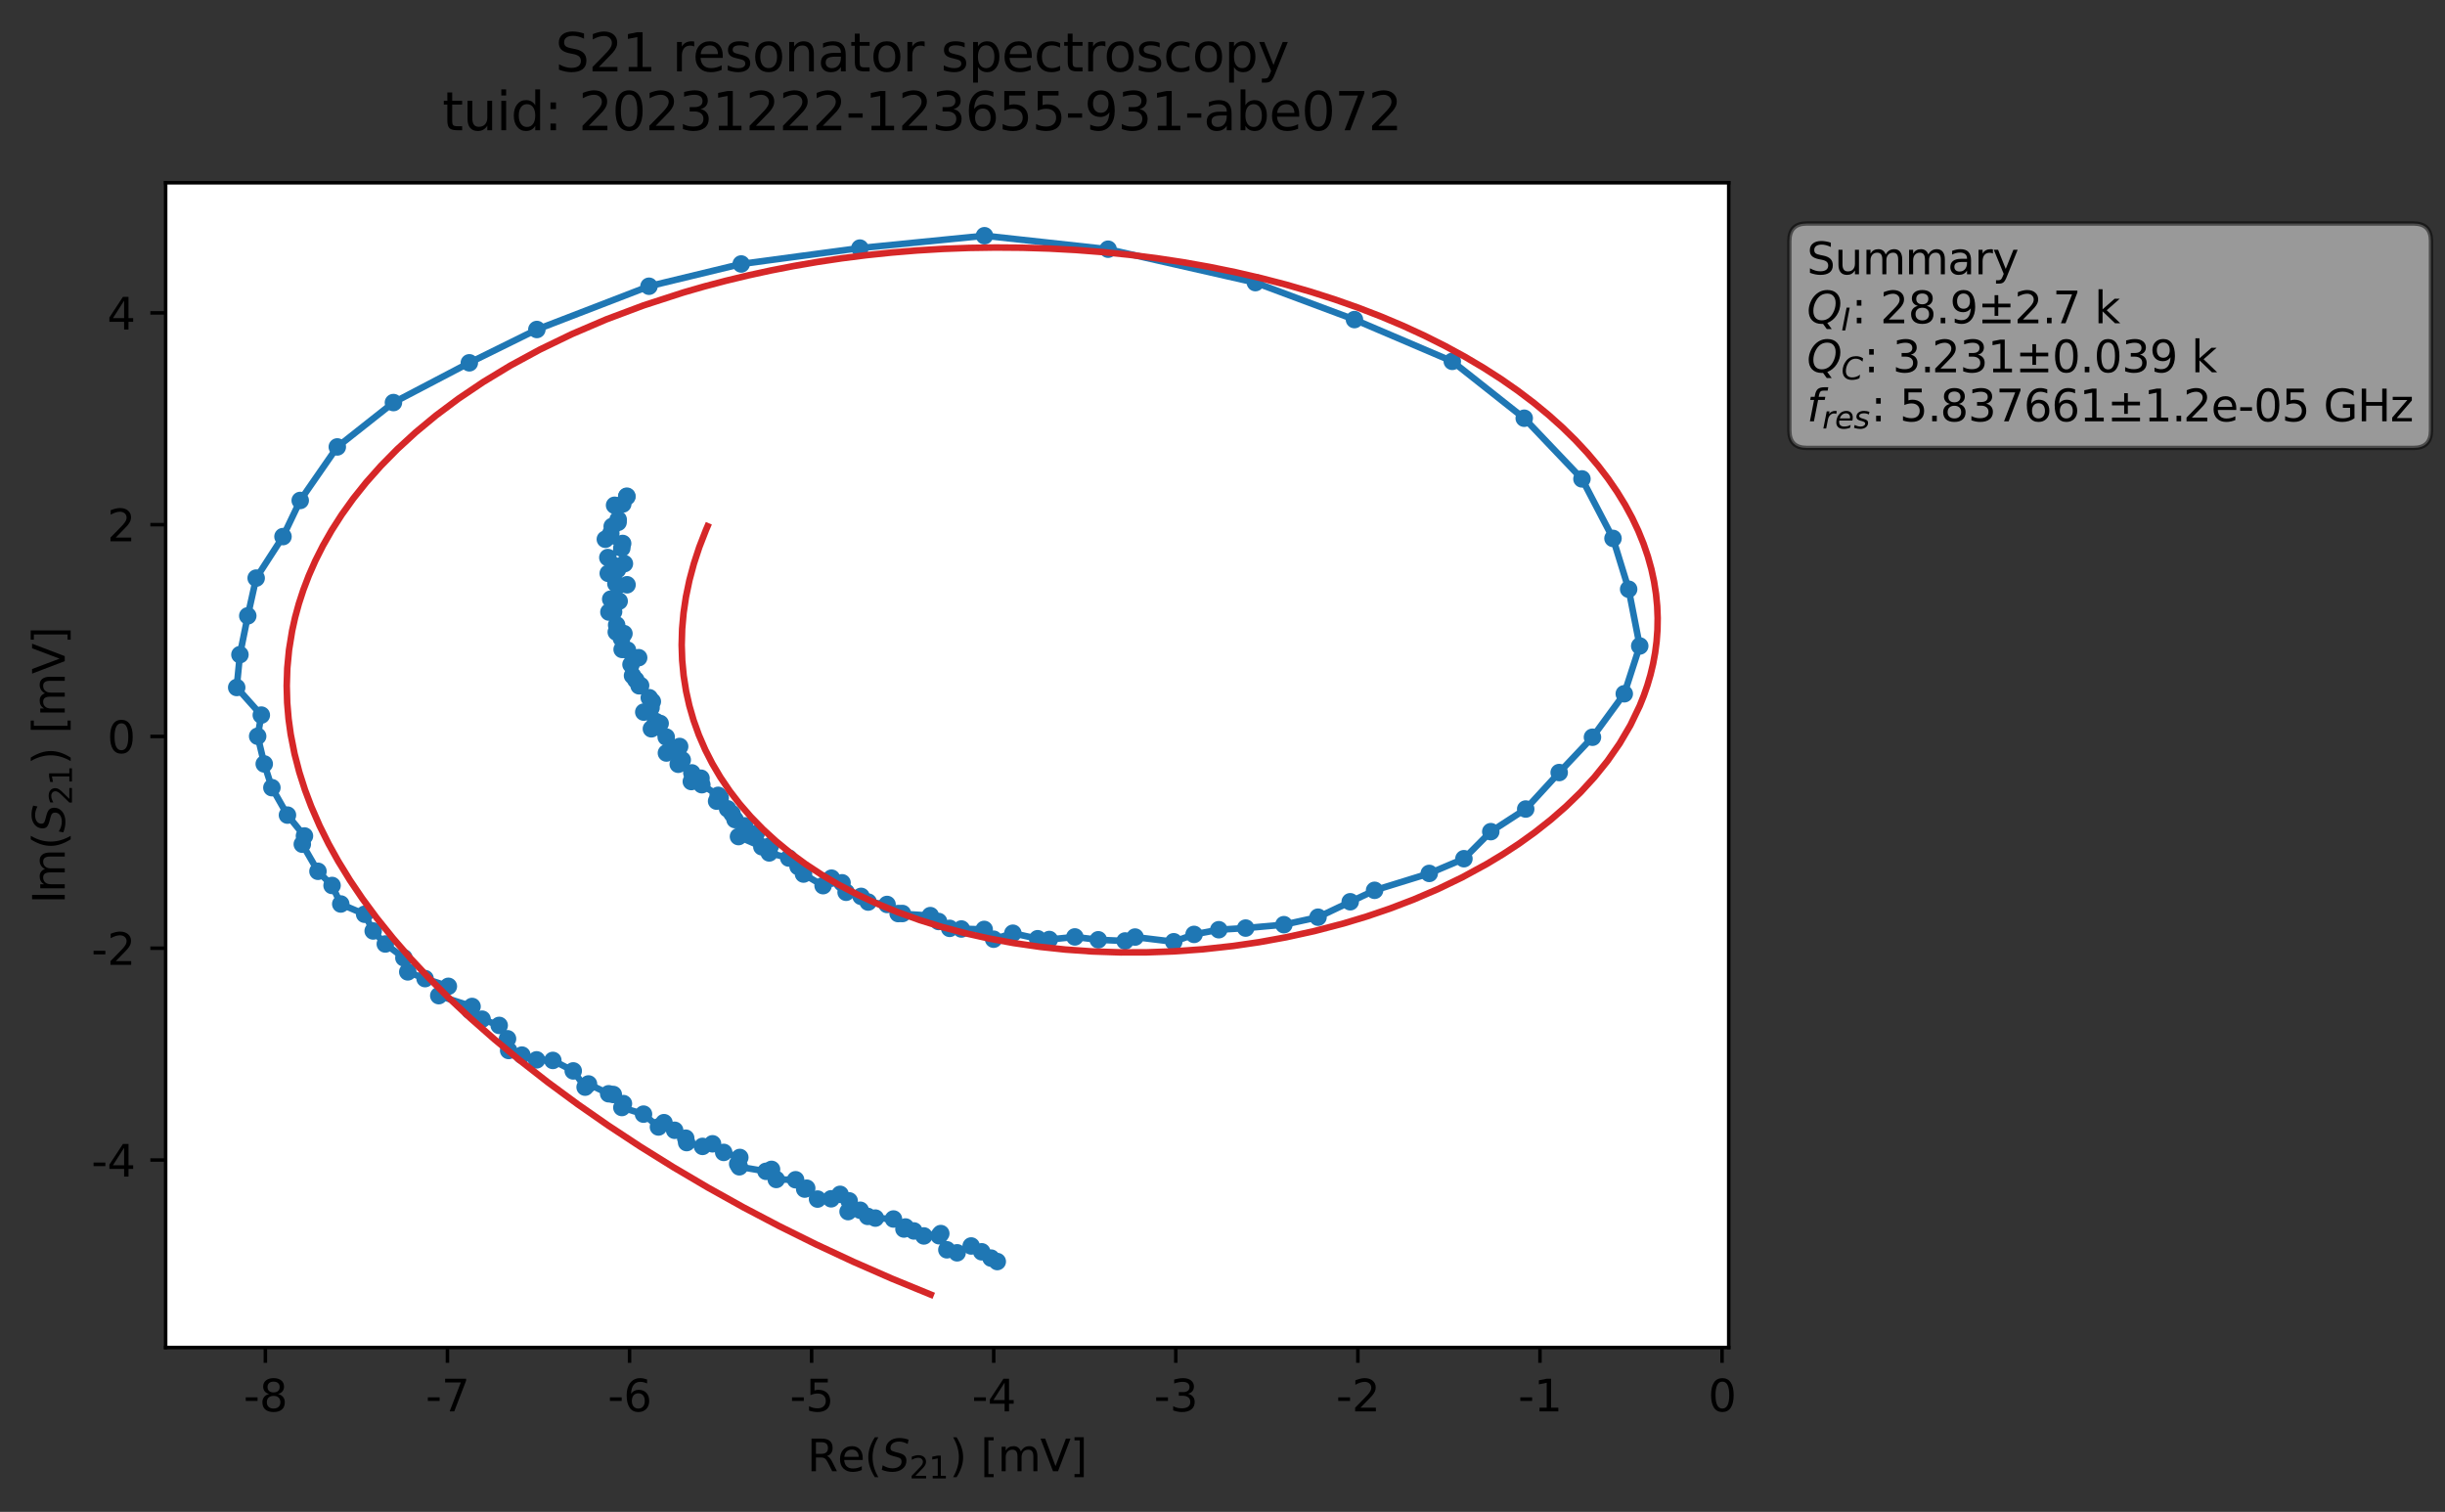 <?xml version="1.0" encoding="utf-8" standalone="no"?>
<!DOCTYPE svg PUBLIC "-//W3C//DTD SVG 1.1//EN"
  "http://www.w3.org/Graphics/SVG/1.1/DTD/svg11.dtd">
<svg xmlns:xlink="http://www.w3.org/1999/xlink" width="558.624pt" height="345.428pt" viewBox="0 0 558.624 345.428" xmlns="http://www.w3.org/2000/svg" version="1.1">
 <rect x="0" y="0" width="558.624" height="345.428" fill="#333333" stroke="none"/>
 <defs>
  <style type="text/css">*{stroke-linejoin: round; stroke-linecap: butt}</style>
 </defs>
 <g id="figure_1">
  <g id="patch_1">
   <path d="M 0 345.428 
L 558.624 345.428 
L 558.624 -0 
L 0 -0 
L 0 345.428 
z
" style="fill: none; opacity: 0"/>
  </g>
  <g id="axes_1">
   <g id="patch_2">
    <path d="M 37.848 307.872 
L 394.968 307.872 
L 394.968 41.76 
L 37.848 41.76 
z
" style="fill: #ffffff"/>
   </g>
   <g id="matplotlib.axis_1">
    <g id="xtick_1">
     <g id="line2d_1">
      <defs>
       <path id="me30a781b33" d="M 0 0 
L 0 3.5 
" style="stroke: #000000; stroke-width: 0.8"/>
      </defs>
      <g>
       <use xlink:href="#me30a781b33" x="60.631" y="307.872" style="stroke: #000000; stroke-width: 0.8"/>
      </g>
     </g>
     <g id="text_1">
      <!-- -8 -->
      <g transform="translate(55.646 322.47) scale(0.1 -0.1)">
       <defs>
        <path id="DejaVuSans-2d" d="M 313 2009 
L 1997 2009 
L 1997 1497 
L 313 1497 
L 313 2009 
z
" transform="scale(0.016)"/>
        <path id="DejaVuSans-38" d="M 2034 2216 
Q 1584 2216 1326 1975 
Q 1069 1734 1069 1313 
Q 1069 891 1326 650 
Q 1584 409 2034 409 
Q 2484 409 2743 651 
Q 3003 894 3003 1313 
Q 3003 1734 2745 1975 
Q 2488 2216 2034 2216 
z
M 1403 2484 
Q 997 2584 770 2862 
Q 544 3141 544 3541 
Q 544 4100 942 4425 
Q 1341 4750 2034 4750 
Q 2731 4750 3128 4425 
Q 3525 4100 3525 3541 
Q 3525 3141 3298 2862 
Q 3072 2584 2669 2484 
Q 3125 2378 3379 2068 
Q 3634 1759 3634 1313 
Q 3634 634 3220 271 
Q 2806 -91 2034 -91 
Q 1263 -91 848 271 
Q 434 634 434 1313 
Q 434 1759 690 2068 
Q 947 2378 1403 2484 
z
M 1172 3481 
Q 1172 3119 1398 2916 
Q 1625 2713 2034 2713 
Q 2441 2713 2670 2916 
Q 2900 3119 2900 3481 
Q 2900 3844 2670 4047 
Q 2441 4250 2034 4250 
Q 1625 4250 1398 4047 
Q 1172 3844 1172 3481 
z
" transform="scale(0.016)"/>
       </defs>
       <use xlink:href="#DejaVuSans-2d"/>
       <use xlink:href="#DejaVuSans-38" x="36.084"/>
      </g>
     </g>
    </g>
    <g id="xtick_2">
     <g id="line2d_2">
      <g>
       <use xlink:href="#me30a781b33" x="102.233" y="307.872" style="stroke: #000000; stroke-width: 0.8"/>
      </g>
     </g>
     <g id="text_2">
      <!-- -7 -->
      <g transform="translate(97.248 322.47) scale(0.1 -0.1)">
       <defs>
        <path id="DejaVuSans-37" d="M 525 4666 
L 3525 4666 
L 3525 4397 
L 1831 0 
L 1172 0 
L 2766 4134 
L 525 4134 
L 525 4666 
z
" transform="scale(0.016)"/>
       </defs>
       <use xlink:href="#DejaVuSans-2d"/>
       <use xlink:href="#DejaVuSans-37" x="36.084"/>
      </g>
     </g>
    </g>
    <g id="xtick_3">
     <g id="line2d_3">
      <g>
       <use xlink:href="#me30a781b33" x="143.835" y="307.872" style="stroke: #000000; stroke-width: 0.8"/>
      </g>
     </g>
     <g id="text_3">
      <!-- -6 -->
      <g transform="translate(138.85 322.47) scale(0.1 -0.1)">
       <defs>
        <path id="DejaVuSans-36" d="M 2113 2584 
Q 1688 2584 1439 2293 
Q 1191 2003 1191 1497 
Q 1191 994 1439 701 
Q 1688 409 2113 409 
Q 2538 409 2786 701 
Q 3034 994 3034 1497 
Q 3034 2003 2786 2293 
Q 2538 2584 2113 2584 
z
M 3366 4563 
L 3366 3988 
Q 3128 4100 2886 4159 
Q 2644 4219 2406 4219 
Q 1781 4219 1451 3797 
Q 1122 3375 1075 2522 
Q 1259 2794 1537 2939 
Q 1816 3084 2150 3084 
Q 2853 3084 3261 2657 
Q 3669 2231 3669 1497 
Q 3669 778 3244 343 
Q 2819 -91 2113 -91 
Q 1303 -91 875 529 
Q 447 1150 447 2328 
Q 447 3434 972 4092 
Q 1497 4750 2381 4750 
Q 2619 4750 2861 4703 
Q 3103 4656 3366 4563 
z
" transform="scale(0.016)"/>
       </defs>
       <use xlink:href="#DejaVuSans-2d"/>
       <use xlink:href="#DejaVuSans-36" x="36.084"/>
      </g>
     </g>
    </g>
    <g id="xtick_4">
     <g id="line2d_4">
      <g>
       <use xlink:href="#me30a781b33" x="185.437" y="307.872" style="stroke: #000000; stroke-width: 0.8"/>
      </g>
     </g>
     <g id="text_4">
      <!-- -5 -->
      <g transform="translate(180.452 322.47) scale(0.1 -0.1)">
       <defs>
        <path id="DejaVuSans-35" d="M 691 4666 
L 3169 4666 
L 3169 4134 
L 1269 4134 
L 1269 2991 
Q 1406 3038 1543 3061 
Q 1681 3084 1819 3084 
Q 2600 3084 3056 2656 
Q 3513 2228 3513 1497 
Q 3513 744 3044 326 
Q 2575 -91 1722 -91 
Q 1428 -91 1123 -41 
Q 819 9 494 109 
L 494 744 
Q 775 591 1075 516 
Q 1375 441 1709 441 
Q 2250 441 2565 725 
Q 2881 1009 2881 1497 
Q 2881 1984 2565 2268 
Q 2250 2553 1709 2553 
Q 1456 2553 1204 2497 
Q 953 2441 691 2322 
L 691 4666 
z
" transform="scale(0.016)"/>
       </defs>
       <use xlink:href="#DejaVuSans-2d"/>
       <use xlink:href="#DejaVuSans-35" x="36.084"/>
      </g>
     </g>
    </g>
    <g id="xtick_5">
     <g id="line2d_5">
      <g>
       <use xlink:href="#me30a781b33" x="227.039" y="307.872" style="stroke: #000000; stroke-width: 0.8"/>
      </g>
     </g>
     <g id="text_5">
      <!-- -4 -->
      <g transform="translate(222.054 322.47) scale(0.1 -0.1)">
       <defs>
        <path id="DejaVuSans-34" d="M 2419 4116 
L 825 1625 
L 2419 1625 
L 2419 4116 
z
M 2253 4666 
L 3047 4666 
L 3047 1625 
L 3713 1625 
L 3713 1100 
L 3047 1100 
L 3047 0 
L 2419 0 
L 2419 1100 
L 313 1100 
L 313 1709 
L 2253 4666 
z
" transform="scale(0.016)"/>
       </defs>
       <use xlink:href="#DejaVuSans-2d"/>
       <use xlink:href="#DejaVuSans-34" x="36.084"/>
      </g>
     </g>
    </g>
    <g id="xtick_6">
     <g id="line2d_6">
      <g>
       <use xlink:href="#me30a781b33" x="268.641" y="307.872" style="stroke: #000000; stroke-width: 0.8"/>
      </g>
     </g>
     <g id="text_6">
      <!-- -3 -->
      <g transform="translate(263.656 322.47) scale(0.1 -0.1)">
       <defs>
        <path id="DejaVuSans-33" d="M 2597 2516 
Q 3050 2419 3304 2112 
Q 3559 1806 3559 1356 
Q 3559 666 3084 287 
Q 2609 -91 1734 -91 
Q 1441 -91 1130 -33 
Q 819 25 488 141 
L 488 750 
Q 750 597 1062 519 
Q 1375 441 1716 441 
Q 2309 441 2620 675 
Q 2931 909 2931 1356 
Q 2931 1769 2642 2001 
Q 2353 2234 1838 2234 
L 1294 2234 
L 1294 2753 
L 1863 2753 
Q 2328 2753 2575 2939 
Q 2822 3125 2822 3475 
Q 2822 3834 2567 4026 
Q 2313 4219 1838 4219 
Q 1578 4219 1281 4162 
Q 984 4106 628 3988 
L 628 4550 
Q 988 4650 1302 4700 
Q 1616 4750 1894 4750 
Q 2613 4750 3031 4423 
Q 3450 4097 3450 3541 
Q 3450 3153 3228 2886 
Q 3006 2619 2597 2516 
z
" transform="scale(0.016)"/>
       </defs>
       <use xlink:href="#DejaVuSans-2d"/>
       <use xlink:href="#DejaVuSans-33" x="36.084"/>
      </g>
     </g>
    </g>
    <g id="xtick_7">
     <g id="line2d_7">
      <g>
       <use xlink:href="#me30a781b33" x="310.243" y="307.872" style="stroke: #000000; stroke-width: 0.8"/>
      </g>
     </g>
     <g id="text_7">
      <!-- -2 -->
      <g transform="translate(305.258 322.47) scale(0.1 -0.1)">
       <defs>
        <path id="DejaVuSans-32" d="M 1228 531 
L 3431 531 
L 3431 0 
L 469 0 
L 469 531 
Q 828 903 1448 1529 
Q 2069 2156 2228 2338 
Q 2531 2678 2651 2914 
Q 2772 3150 2772 3378 
Q 2772 3750 2511 3984 
Q 2250 4219 1831 4219 
Q 1534 4219 1204 4116 
Q 875 4013 500 3803 
L 500 4441 
Q 881 4594 1212 4672 
Q 1544 4750 1819 4750 
Q 2544 4750 2975 4387 
Q 3406 4025 3406 3419 
Q 3406 3131 3298 2873 
Q 3191 2616 2906 2266 
Q 2828 2175 2409 1742 
Q 1991 1309 1228 531 
z
" transform="scale(0.016)"/>
       </defs>
       <use xlink:href="#DejaVuSans-2d"/>
       <use xlink:href="#DejaVuSans-32" x="36.084"/>
      </g>
     </g>
    </g>
    <g id="xtick_8">
     <g id="line2d_8">
      <g>
       <use xlink:href="#me30a781b33" x="351.845" y="307.872" style="stroke: #000000; stroke-width: 0.8"/>
      </g>
     </g>
     <g id="text_8">
      <!-- -1 -->
      <g transform="translate(346.86 322.47) scale(0.1 -0.1)">
       <defs>
        <path id="DejaVuSans-31" d="M 794 531 
L 1825 531 
L 1825 4091 
L 703 3866 
L 703 4441 
L 1819 4666 
L 2450 4666 
L 2450 531 
L 3481 531 
L 3481 0 
L 794 0 
L 794 531 
z
" transform="scale(0.016)"/>
       </defs>
       <use xlink:href="#DejaVuSans-2d"/>
       <use xlink:href="#DejaVuSans-31" x="36.084"/>
      </g>
     </g>
    </g>
    <g id="xtick_9">
     <g id="line2d_9">
      <g>
       <use xlink:href="#me30a781b33" x="393.447" y="307.872" style="stroke: #000000; stroke-width: 0.8"/>
      </g>
     </g>
     <g id="text_9">
      <!-- 0 -->
      <g transform="translate(390.265 322.47) scale(0.1 -0.1)">
       <defs>
        <path id="DejaVuSans-30" d="M 2034 4250 
Q 1547 4250 1301 3770 
Q 1056 3291 1056 2328 
Q 1056 1369 1301 889 
Q 1547 409 2034 409 
Q 2525 409 2770 889 
Q 3016 1369 3016 2328 
Q 3016 3291 2770 3770 
Q 2525 4250 2034 4250 
z
M 2034 4750 
Q 2819 4750 3233 4129 
Q 3647 3509 3647 2328 
Q 3647 1150 3233 529 
Q 2819 -91 2034 -91 
Q 1250 -91 836 529 
Q 422 1150 422 2328 
Q 422 3509 836 4129 
Q 1250 4750 2034 4750 
z
" transform="scale(0.016)"/>
       </defs>
       <use xlink:href="#DejaVuSans-30"/>
      </g>
     </g>
    </g>
    <g id="text_10">
     <!-- Re$(S_{21})$ [mV] -->
     <g transform="translate(184.408 336.149) scale(0.1 -0.1)">
      <defs>
       <path id="DejaVuSans-52" d="M 2841 2188 
Q 3044 2119 3236 1894 
Q 3428 1669 3622 1275 
L 4263 0 
L 3584 0 
L 2988 1197 
Q 2756 1666 2539 1819 
Q 2322 1972 1947 1972 
L 1259 1972 
L 1259 0 
L 628 0 
L 628 4666 
L 2053 4666 
Q 2853 4666 3247 4331 
Q 3641 3997 3641 3322 
Q 3641 2881 3436 2590 
Q 3231 2300 2841 2188 
z
M 1259 4147 
L 1259 2491 
L 2053 2491 
Q 2509 2491 2742 2702 
Q 2975 2913 2975 3322 
Q 2975 3731 2742 3939 
Q 2509 4147 2053 4147 
L 1259 4147 
z
" transform="scale(0.016)"/>
       <path id="DejaVuSans-65" d="M 3597 1894 
L 3597 1613 
L 953 1613 
Q 991 1019 1311 708 
Q 1631 397 2203 397 
Q 2534 397 2845 478 
Q 3156 559 3463 722 
L 3463 178 
Q 3153 47 2828 -22 
Q 2503 -91 2169 -91 
Q 1331 -91 842 396 
Q 353 884 353 1716 
Q 353 2575 817 3079 
Q 1281 3584 2069 3584 
Q 2775 3584 3186 3129 
Q 3597 2675 3597 1894 
z
M 3022 2063 
Q 3016 2534 2758 2815 
Q 2500 3097 2075 3097 
Q 1594 3097 1305 2825 
Q 1016 2553 972 2059 
L 3022 2063 
z
" transform="scale(0.016)"/>
       <path id="DejaVuSans-28" d="M 1984 4856 
Q 1566 4138 1362 3434 
Q 1159 2731 1159 2009 
Q 1159 1288 1364 580 
Q 1569 -128 1984 -844 
L 1484 -844 
Q 1016 -109 783 600 
Q 550 1309 550 2009 
Q 550 2706 781 3412 
Q 1013 4119 1484 4856 
L 1984 4856 
z
" transform="scale(0.016)"/>
       <path id="DejaVuSans-Oblique-53" d="M 3859 4513 
L 3738 3897 
Q 3422 4066 3111 4152 
Q 2800 4238 2509 4238 
Q 1944 4238 1609 3991 
Q 1275 3744 1275 3334 
Q 1275 3109 1398 2989 
Q 1522 2869 2034 2731 
L 2413 2638 
Q 3053 2472 3303 2217 
Q 3553 1963 3553 1503 
Q 3553 797 2998 353 
Q 2444 -91 1538 -91 
Q 1166 -91 791 -17 
Q 416 56 38 206 
L 166 856 
Q 513 641 861 531 
Q 1209 422 1556 422 
Q 2147 422 2503 684 
Q 2859 947 2859 1369 
Q 2859 1650 2717 1795 
Q 2575 1941 2106 2059 
L 1728 2156 
Q 1081 2325 845 2545 
Q 609 2766 609 3163 
Q 609 3859 1145 4304 
Q 1681 4750 2541 4750 
Q 2875 4750 3203 4690 
Q 3531 4631 3859 4513 
z
" transform="scale(0.016)"/>
       <path id="DejaVuSans-29" d="M 513 4856 
L 1013 4856 
Q 1481 4119 1714 3412 
Q 1947 2706 1947 2009 
Q 1947 1309 1714 600 
Q 1481 -109 1013 -844 
L 513 -844 
Q 928 -128 1133 580 
Q 1338 1288 1338 2009 
Q 1338 2731 1133 3434 
Q 928 4138 513 4856 
z
" transform="scale(0.016)"/>
       <path id="DejaVuSans-20" transform="scale(0.016)"/>
       <path id="DejaVuSans-5b" d="M 550 4863 
L 1875 4863 
L 1875 4416 
L 1125 4416 
L 1125 -397 
L 1875 -397 
L 1875 -844 
L 550 -844 
L 550 4863 
z
" transform="scale(0.016)"/>
       <path id="DejaVuSans-6d" d="M 3328 2828 
Q 3544 3216 3844 3400 
Q 4144 3584 4550 3584 
Q 5097 3584 5394 3201 
Q 5691 2819 5691 2113 
L 5691 0 
L 5113 0 
L 5113 2094 
Q 5113 2597 4934 2840 
Q 4756 3084 4391 3084 
Q 3944 3084 3684 2787 
Q 3425 2491 3425 1978 
L 3425 0 
L 2847 0 
L 2847 2094 
Q 2847 2600 2669 2842 
Q 2491 3084 2119 3084 
Q 1678 3084 1418 2786 
Q 1159 2488 1159 1978 
L 1159 0 
L 581 0 
L 581 3500 
L 1159 3500 
L 1159 2956 
Q 1356 3278 1631 3431 
Q 1906 3584 2284 3584 
Q 2666 3584 2933 3390 
Q 3200 3197 3328 2828 
z
" transform="scale(0.016)"/>
       <path id="DejaVuSans-56" d="M 1831 0 
L 50 4666 
L 709 4666 
L 2188 738 
L 3669 4666 
L 4325 4666 
L 2547 0 
L 1831 0 
z
" transform="scale(0.016)"/>
       <path id="DejaVuSans-5d" d="M 1947 4863 
L 1947 -844 
L 622 -844 
L 622 -397 
L 1369 -397 
L 1369 4416 
L 622 4416 
L 622 4863 
L 1947 4863 
z
" transform="scale(0.016)"/>
      </defs>
      <use xlink:href="#DejaVuSans-52" transform="translate(0 0.016)"/>
      <use xlink:href="#DejaVuSans-65" transform="translate(69.482 0.016)"/>
      <use xlink:href="#DejaVuSans-28" transform="translate(131.006 0.016)"/>
      <use xlink:href="#DejaVuSans-Oblique-53" transform="translate(170.02 0.016)"/>
      <use xlink:href="#DejaVuSans-32" transform="translate(233.496 -16.391) scale(0.7)"/>
      <use xlink:href="#DejaVuSans-31" transform="translate(278.032 -16.391) scale(0.7)"/>
      <use xlink:href="#DejaVuSans-29" transform="translate(325.303 0.016)"/>
      <use xlink:href="#DejaVuSans-20" transform="translate(364.316 0.016)"/>
      <use xlink:href="#DejaVuSans-5b" transform="translate(396.104 0.016)"/>
      <use xlink:href="#DejaVuSans-6d" transform="translate(435.117 0.016)"/>
      <use xlink:href="#DejaVuSans-56" transform="translate(532.529 0.016)"/>
      <use xlink:href="#DejaVuSans-5d" transform="translate(600.938 0.016)"/>
     </g>
    </g>
   </g>
   <g id="matplotlib.axis_2">
    <g id="ytick_1">
     <g id="line2d_10">
      <defs>
       <path id="m4a46a76626" d="M 0 0 
L -3.5 0 
" style="stroke: #000000; stroke-width: 0.8"/>
      </defs>
      <g>
       <use xlink:href="#m4a46a76626" x="37.848" y="265.031" style="stroke: #000000; stroke-width: 0.8"/>
      </g>
     </g>
     <g id="text_11">
      <!-- -4 -->
      <g transform="translate(20.878 268.83) scale(0.1 -0.1)">
       <use xlink:href="#DejaVuSans-2d"/>
       <use xlink:href="#DejaVuSans-34" x="36.084"/>
      </g>
     </g>
    </g>
    <g id="ytick_2">
     <g id="line2d_11">
      <g>
       <use xlink:href="#m4a46a76626" x="37.848" y="216.645" style="stroke: #000000; stroke-width: 0.8"/>
      </g>
     </g>
     <g id="text_12">
      <!-- -2 -->
      <g transform="translate(20.878 220.445) scale(0.1 -0.1)">
       <use xlink:href="#DejaVuSans-2d"/>
       <use xlink:href="#DejaVuSans-32" x="36.084"/>
      </g>
     </g>
    </g>
    <g id="ytick_3">
     <g id="line2d_12">
      <g>
       <use xlink:href="#m4a46a76626" x="37.848" y="168.26" style="stroke: #000000; stroke-width: 0.8"/>
      </g>
     </g>
     <g id="text_13">
      <!-- 0 -->
      <g transform="translate(24.486 172.059) scale(0.1 -0.1)">
       <use xlink:href="#DejaVuSans-30"/>
      </g>
     </g>
    </g>
    <g id="ytick_4">
     <g id="line2d_13">
      <g>
       <use xlink:href="#m4a46a76626" x="37.848" y="119.874" style="stroke: #000000; stroke-width: 0.8"/>
      </g>
     </g>
     <g id="text_14">
      <!-- 2 -->
      <g transform="translate(24.486 123.673) scale(0.1 -0.1)">
       <use xlink:href="#DejaVuSans-32"/>
      </g>
     </g>
    </g>
    <g id="ytick_5">
     <g id="line2d_14">
      <g>
       <use xlink:href="#m4a46a76626" x="37.848" y="71.488" style="stroke: #000000; stroke-width: 0.8"/>
      </g>
     </g>
     <g id="text_15">
      <!-- 4 -->
      <g transform="translate(24.486 75.287) scale(0.1 -0.1)">
       <use xlink:href="#DejaVuSans-34"/>
      </g>
     </g>
    </g>
    <g id="text_16">
     <!-- Im$(S_{21})$ [mV] -->
     <g transform="translate(14.798 206.466) rotate(-90) scale(0.1 -0.1)">
      <defs>
       <path id="DejaVuSans-49" d="M 628 4666 
L 1259 4666 
L 1259 0 
L 628 0 
L 628 4666 
z
" transform="scale(0.016)"/>
      </defs>
      <use xlink:href="#DejaVuSans-49" transform="translate(0 0.016)"/>
      <use xlink:href="#DejaVuSans-6d" transform="translate(25.867 0.016)"/>
      <use xlink:href="#DejaVuSans-28" transform="translate(123.279 0.016)"/>
      <use xlink:href="#DejaVuSans-Oblique-53" transform="translate(162.293 0.016)"/>
      <use xlink:href="#DejaVuSans-32" transform="translate(225.77 -16.391) scale(0.7)"/>
      <use xlink:href="#DejaVuSans-31" transform="translate(270.306 -16.391) scale(0.7)"/>
      <use xlink:href="#DejaVuSans-29" transform="translate(317.576 0.016)"/>
      <use xlink:href="#DejaVuSans-20" transform="translate(356.59 0.016)"/>
      <use xlink:href="#DejaVuSans-5b" transform="translate(388.377 0.016)"/>
      <use xlink:href="#DejaVuSans-6d" transform="translate(427.391 0.016)"/>
      <use xlink:href="#DejaVuSans-56" transform="translate(524.803 0.016)"/>
      <use xlink:href="#DejaVuSans-5d" transform="translate(593.211 0.016)"/>
     </g>
    </g>
   </g>
   <g id="line2d_15">
    <path d="M 227.853 288.234 
L 226.431 287.444 
L 224.3 286.004 
L 221.89 284.672 
L 218.677 286.234 
L 216.338 285.545 
L 214.564 282.337 
L 214.948 281.839 
L 211.08 282.379 
L 206.874 280.336 
L 206.529 280.796 
L 204.137 278.512 
L 200 278.305 
L 198.245 277.916 
L 196.544 276.51 
L 193.767 276.821 
L 194.014 274.369 
L 191.941 272.877 
L 189.896 273.895 
L 186.79 273.959 
L 184.315 271.474 
L 183.856 271.676 
L 181.776 269.544 
L 177.356 269.477 
L 176.277 267.171 
L 175.012 267.616 
L 168.922 266.584 
L 168.544 265.929 
L 169.03 264.45 
L 165.35 263.295 
L 162.799 261.329 
L 160.511 261.922 
L 156.883 261.052 
L 156.668 260.047 
L 151.706 256.502 
L 150.442 257.487 
L 147.028 254.551 
L 142.081 253.037 
L 142.441 252.147 
L 140.122 250.062 
L 139.067 249.899 
L 134.456 247.655 
L 133.685 248.386 
L 130.972 244.676 
L 126.314 242.279 
L 122.603 242.149 
L 116.216 240.01 
L 115.956 237.331 
L 114.055 234.28 
L 110.151 232.856 
L 107.396 230.87 
L 107.854 229.951 
L 100.249 227.482 
L 102.439 225.347 
L 97.122 223.589 
L 93.164 222.049 
L 92.282 218.843 
L 88.035 215.677 
L 85.262 212.702 
L 83.315 208.886 
L 77.855 206.539 
L 75.867 202.309 
L 72.648 199.069 
L 69.07 192.88 
L 69.561 190.999 
L 65.677 186.231 
L 62.119 179.962 
L 60.374 174.538 
L 58.869 168.214 
L 59.705 163.382 
L 54.081 157.075 
L 54.817 149.574 
L 56.61 140.705 
L 58.529 132.083 
L 64.656 122.596 
L 68.593 114.342 
L 77.066 102.111 
L 89.891 91.976 
L 107.232 82.894 
L 122.661 75.282 
L 148.283 65.398 
L 169.348 60.312 
L 196.464 56.681 
L 224.931 53.856 
L 253.172 56.937 
L 286.828 64.571 
L 309.463 73.018 
L 331.812 82.559 
L 348.249 95.555 
L 361.437 109.419 
L 368.531 123.011 
L 372.107 134.618 
L 374.639 147.589 
L 371.108 158.51 
L 363.839 168.441 
L 356.238 176.508 
L 348.589 184.841 
L 340.608 190.011 
L 334.472 196.192 
L 326.549 199.553 
L 314.06 203.414 
L 301.137 209.555 
L 293.341 211.265 
L 284.603 212.044 
L 278.466 212.418 
L 272.813 213.487 
L 268.173 215.166 
L 259.336 214.095 
L 257.058 214.988 
L 250.929 214.715 
L 245.578 214.064 
L 239.742 214.652 
L 237.077 214.474 
L 231.415 213.218 
L 227.019 214.583 
L 224.866 212.347 
L 216.975 212.107 
L 214.442 210.536 
L 212.555 209.194 
L 205.202 208.724 
L 202.67 206.645 
L 198.36 206.098 
L 196.733 204.796 
L 193.317 203.863 
L 192.387 201.695 
L 189.976 200.637 
L 188.058 202.35 
L 183.585 199.7 
L 182.357 197.98 
L 180.217 196.043 
L 175.753 194.871 
L 176.037 193.2 
L 174.068 193.468 
L 168.727 191.135 
L 172.768 190.44 
L 167.942 187.257 
L 167.25 185.89 
L 166.242 184.792 
L 163.728 183.041 
L 164.544 182.287 
L 164.092 181.713 
L 160.352 179.284 
L 157.95 178.564 
L 160.166 177.804 
L 158.074 176.587 
L 154.962 174.614 
L 155.874 173.628 
L 152.261 172.041 
L 155.281 170.551 
L 152.212 168.393 
L 148.83 166.516 
L 150.828 165.294 
L 149.78 164.818 
L 148.749 161.708 
L 147.086 162.699 
L 149.044 160.281 
L 146.024 156.688 
L 146.363 156.629 
L 144.516 154.364 
L 145.259 155.339 
L 144.169 151.826 
L 145.917 150.264 
L 142.144 148.382 
L 143.362 148.534 
L 142.003 145.907 
L 140.807 144.406 
L 142.556 144.76 
L 140.89 142.796 
L 139.121 139.838 
L 140.193 139.76 
L 141.464 137.347 
L 139.534 136.888 
L 143.264 133.606 
L 140.716 133.352 
L 138.97 130.999 
L 141.078 130.141 
L 142.662 128.779 
L 138.874 127.388 
L 142.065 125.24 
L 142.26 124.169 
L 138.308 123.207 
L 139.555 121.878 
L 139.873 120.273 
L 141.213 119.343 
L 141.241 118.702 
L 140.416 115.444 
L 142.286 115.152 
L 143.219 113.37 
L 143.204 113.486 
" clip-path="url(#p2be016776e)" style="fill: none; stroke: #1f77b4; stroke-width: 1.5; stroke-linecap: square"/>
    <defs>
     <path id="m42395bb8ee" d="M 0 1.5 
C 0.398 1.5 0.779 1.342 1.061 1.061 
C 1.342 0.779 1.5 0.398 1.5 0 
C 1.5 -0.398 1.342 -0.779 1.061 -1.061 
C 0.779 -1.342 0.398 -1.5 0 -1.5 
C -0.398 -1.5 -0.779 -1.342 -1.061 -1.061 
C -1.342 -0.779 -1.5 -0.398 -1.5 0 
C -1.5 0.398 -1.342 0.779 -1.061 1.061 
C -0.779 1.342 -0.398 1.5 0 1.5 
z
" style="stroke: #1f77b4"/>
    </defs>
    <g clip-path="url(#p2be016776e)">
     <use xlink:href="#m42395bb8ee" x="227.853" y="288.234" style="fill: #1f77b4; stroke: #1f77b4"/>
     <use xlink:href="#m42395bb8ee" x="226.431" y="287.444" style="fill: #1f77b4; stroke: #1f77b4"/>
     <use xlink:href="#m42395bb8ee" x="224.3" y="286.004" style="fill: #1f77b4; stroke: #1f77b4"/>
     <use xlink:href="#m42395bb8ee" x="221.89" y="284.672" style="fill: #1f77b4; stroke: #1f77b4"/>
     <use xlink:href="#m42395bb8ee" x="218.677" y="286.234" style="fill: #1f77b4; stroke: #1f77b4"/>
     <use xlink:href="#m42395bb8ee" x="216.338" y="285.545" style="fill: #1f77b4; stroke: #1f77b4"/>
     <use xlink:href="#m42395bb8ee" x="214.564" y="282.337" style="fill: #1f77b4; stroke: #1f77b4"/>
     <use xlink:href="#m42395bb8ee" x="214.948" y="281.839" style="fill: #1f77b4; stroke: #1f77b4"/>
     <use xlink:href="#m42395bb8ee" x="211.08" y="282.379" style="fill: #1f77b4; stroke: #1f77b4"/>
     <use xlink:href="#m42395bb8ee" x="208.801" y="281.239" style="fill: #1f77b4; stroke: #1f77b4"/>
     <use xlink:href="#m42395bb8ee" x="206.874" y="280.336" style="fill: #1f77b4; stroke: #1f77b4"/>
     <use xlink:href="#m42395bb8ee" x="206.529" y="280.796" style="fill: #1f77b4; stroke: #1f77b4"/>
     <use xlink:href="#m42395bb8ee" x="204.137" y="278.512" style="fill: #1f77b4; stroke: #1f77b4"/>
     <use xlink:href="#m42395bb8ee" x="200" y="278.305" style="fill: #1f77b4; stroke: #1f77b4"/>
     <use xlink:href="#m42395bb8ee" x="198.245" y="277.916" style="fill: #1f77b4; stroke: #1f77b4"/>
     <use xlink:href="#m42395bb8ee" x="196.544" y="276.51" style="fill: #1f77b4; stroke: #1f77b4"/>
     <use xlink:href="#m42395bb8ee" x="193.767" y="276.821" style="fill: #1f77b4; stroke: #1f77b4"/>
     <use xlink:href="#m42395bb8ee" x="194.014" y="274.369" style="fill: #1f77b4; stroke: #1f77b4"/>
     <use xlink:href="#m42395bb8ee" x="191.941" y="272.877" style="fill: #1f77b4; stroke: #1f77b4"/>
     <use xlink:href="#m42395bb8ee" x="189.896" y="273.895" style="fill: #1f77b4; stroke: #1f77b4"/>
     <use xlink:href="#m42395bb8ee" x="186.79" y="273.959" style="fill: #1f77b4; stroke: #1f77b4"/>
     <use xlink:href="#m42395bb8ee" x="184.315" y="271.474" style="fill: #1f77b4; stroke: #1f77b4"/>
     <use xlink:href="#m42395bb8ee" x="183.856" y="271.676" style="fill: #1f77b4; stroke: #1f77b4"/>
     <use xlink:href="#m42395bb8ee" x="181.776" y="269.544" style="fill: #1f77b4; stroke: #1f77b4"/>
     <use xlink:href="#m42395bb8ee" x="177.356" y="269.477" style="fill: #1f77b4; stroke: #1f77b4"/>
     <use xlink:href="#m42395bb8ee" x="176.277" y="267.171" style="fill: #1f77b4; stroke: #1f77b4"/>
     <use xlink:href="#m42395bb8ee" x="175.012" y="267.616" style="fill: #1f77b4; stroke: #1f77b4"/>
     <use xlink:href="#m42395bb8ee" x="168.922" y="266.584" style="fill: #1f77b4; stroke: #1f77b4"/>
     <use xlink:href="#m42395bb8ee" x="168.544" y="265.929" style="fill: #1f77b4; stroke: #1f77b4"/>
     <use xlink:href="#m42395bb8ee" x="169.03" y="264.45" style="fill: #1f77b4; stroke: #1f77b4"/>
     <use xlink:href="#m42395bb8ee" x="165.35" y="263.295" style="fill: #1f77b4; stroke: #1f77b4"/>
     <use xlink:href="#m42395bb8ee" x="162.799" y="261.329" style="fill: #1f77b4; stroke: #1f77b4"/>
     <use xlink:href="#m42395bb8ee" x="160.511" y="261.922" style="fill: #1f77b4; stroke: #1f77b4"/>
     <use xlink:href="#m42395bb8ee" x="156.883" y="261.052" style="fill: #1f77b4; stroke: #1f77b4"/>
     <use xlink:href="#m42395bb8ee" x="156.668" y="260.047" style="fill: #1f77b4; stroke: #1f77b4"/>
     <use xlink:href="#m42395bb8ee" x="154.139" y="258.24" style="fill: #1f77b4; stroke: #1f77b4"/>
     <use xlink:href="#m42395bb8ee" x="151.706" y="256.502" style="fill: #1f77b4; stroke: #1f77b4"/>
     <use xlink:href="#m42395bb8ee" x="150.442" y="257.487" style="fill: #1f77b4; stroke: #1f77b4"/>
     <use xlink:href="#m42395bb8ee" x="147.028" y="254.551" style="fill: #1f77b4; stroke: #1f77b4"/>
     <use xlink:href="#m42395bb8ee" x="142.081" y="253.037" style="fill: #1f77b4; stroke: #1f77b4"/>
     <use xlink:href="#m42395bb8ee" x="142.441" y="252.147" style="fill: #1f77b4; stroke: #1f77b4"/>
     <use xlink:href="#m42395bb8ee" x="140.122" y="250.062" style="fill: #1f77b4; stroke: #1f77b4"/>
     <use xlink:href="#m42395bb8ee" x="139.067" y="249.899" style="fill: #1f77b4; stroke: #1f77b4"/>
     <use xlink:href="#m42395bb8ee" x="134.456" y="247.655" style="fill: #1f77b4; stroke: #1f77b4"/>
     <use xlink:href="#m42395bb8ee" x="133.685" y="248.386" style="fill: #1f77b4; stroke: #1f77b4"/>
     <use xlink:href="#m42395bb8ee" x="130.972" y="244.676" style="fill: #1f77b4; stroke: #1f77b4"/>
     <use xlink:href="#m42395bb8ee" x="126.314" y="242.279" style="fill: #1f77b4; stroke: #1f77b4"/>
     <use xlink:href="#m42395bb8ee" x="122.603" y="242.149" style="fill: #1f77b4; stroke: #1f77b4"/>
     <use xlink:href="#m42395bb8ee" x="119.243" y="241.063" style="fill: #1f77b4; stroke: #1f77b4"/>
     <use xlink:href="#m42395bb8ee" x="116.216" y="240.01" style="fill: #1f77b4; stroke: #1f77b4"/>
     <use xlink:href="#m42395bb8ee" x="115.956" y="237.331" style="fill: #1f77b4; stroke: #1f77b4"/>
     <use xlink:href="#m42395bb8ee" x="114.055" y="234.28" style="fill: #1f77b4; stroke: #1f77b4"/>
     <use xlink:href="#m42395bb8ee" x="110.151" y="232.856" style="fill: #1f77b4; stroke: #1f77b4"/>
     <use xlink:href="#m42395bb8ee" x="107.396" y="230.87" style="fill: #1f77b4; stroke: #1f77b4"/>
     <use xlink:href="#m42395bb8ee" x="107.854" y="229.951" style="fill: #1f77b4; stroke: #1f77b4"/>
     <use xlink:href="#m42395bb8ee" x="100.249" y="227.482" style="fill: #1f77b4; stroke: #1f77b4"/>
     <use xlink:href="#m42395bb8ee" x="102.439" y="225.347" style="fill: #1f77b4; stroke: #1f77b4"/>
     <use xlink:href="#m42395bb8ee" x="97.122" y="223.589" style="fill: #1f77b4; stroke: #1f77b4"/>
     <use xlink:href="#m42395bb8ee" x="93.164" y="222.049" style="fill: #1f77b4; stroke: #1f77b4"/>
     <use xlink:href="#m42395bb8ee" x="92.282" y="218.843" style="fill: #1f77b4; stroke: #1f77b4"/>
     <use xlink:href="#m42395bb8ee" x="88.035" y="215.677" style="fill: #1f77b4; stroke: #1f77b4"/>
     <use xlink:href="#m42395bb8ee" x="85.262" y="212.702" style="fill: #1f77b4; stroke: #1f77b4"/>
     <use xlink:href="#m42395bb8ee" x="83.315" y="208.886" style="fill: #1f77b4; stroke: #1f77b4"/>
     <use xlink:href="#m42395bb8ee" x="77.855" y="206.539" style="fill: #1f77b4; stroke: #1f77b4"/>
     <use xlink:href="#m42395bb8ee" x="75.867" y="202.309" style="fill: #1f77b4; stroke: #1f77b4"/>
     <use xlink:href="#m42395bb8ee" x="72.648" y="199.069" style="fill: #1f77b4; stroke: #1f77b4"/>
     <use xlink:href="#m42395bb8ee" x="69.07" y="192.88" style="fill: #1f77b4; stroke: #1f77b4"/>
     <use xlink:href="#m42395bb8ee" x="69.561" y="190.999" style="fill: #1f77b4; stroke: #1f77b4"/>
     <use xlink:href="#m42395bb8ee" x="65.677" y="186.231" style="fill: #1f77b4; stroke: #1f77b4"/>
     <use xlink:href="#m42395bb8ee" x="62.119" y="179.962" style="fill: #1f77b4; stroke: #1f77b4"/>
     <use xlink:href="#m42395bb8ee" x="60.374" y="174.538" style="fill: #1f77b4; stroke: #1f77b4"/>
     <use xlink:href="#m42395bb8ee" x="58.869" y="168.214" style="fill: #1f77b4; stroke: #1f77b4"/>
     <use xlink:href="#m42395bb8ee" x="59.705" y="163.382" style="fill: #1f77b4; stroke: #1f77b4"/>
     <use xlink:href="#m42395bb8ee" x="54.081" y="157.075" style="fill: #1f77b4; stroke: #1f77b4"/>
     <use xlink:href="#m42395bb8ee" x="54.817" y="149.574" style="fill: #1f77b4; stroke: #1f77b4"/>
     <use xlink:href="#m42395bb8ee" x="56.61" y="140.705" style="fill: #1f77b4; stroke: #1f77b4"/>
     <use xlink:href="#m42395bb8ee" x="58.529" y="132.083" style="fill: #1f77b4; stroke: #1f77b4"/>
     <use xlink:href="#m42395bb8ee" x="64.656" y="122.596" style="fill: #1f77b4; stroke: #1f77b4"/>
     <use xlink:href="#m42395bb8ee" x="68.593" y="114.342" style="fill: #1f77b4; stroke: #1f77b4"/>
     <use xlink:href="#m42395bb8ee" x="77.066" y="102.111" style="fill: #1f77b4; stroke: #1f77b4"/>
     <use xlink:href="#m42395bb8ee" x="89.891" y="91.976" style="fill: #1f77b4; stroke: #1f77b4"/>
     <use xlink:href="#m42395bb8ee" x="107.232" y="82.894" style="fill: #1f77b4; stroke: #1f77b4"/>
     <use xlink:href="#m42395bb8ee" x="122.661" y="75.282" style="fill: #1f77b4; stroke: #1f77b4"/>
     <use xlink:href="#m42395bb8ee" x="148.283" y="65.398" style="fill: #1f77b4; stroke: #1f77b4"/>
     <use xlink:href="#m42395bb8ee" x="169.348" y="60.312" style="fill: #1f77b4; stroke: #1f77b4"/>
     <use xlink:href="#m42395bb8ee" x="196.464" y="56.681" style="fill: #1f77b4; stroke: #1f77b4"/>
     <use xlink:href="#m42395bb8ee" x="224.931" y="53.856" style="fill: #1f77b4; stroke: #1f77b4"/>
     <use xlink:href="#m42395bb8ee" x="253.172" y="56.937" style="fill: #1f77b4; stroke: #1f77b4"/>
     <use xlink:href="#m42395bb8ee" x="286.828" y="64.571" style="fill: #1f77b4; stroke: #1f77b4"/>
     <use xlink:href="#m42395bb8ee" x="309.463" y="73.018" style="fill: #1f77b4; stroke: #1f77b4"/>
     <use xlink:href="#m42395bb8ee" x="331.812" y="82.559" style="fill: #1f77b4; stroke: #1f77b4"/>
     <use xlink:href="#m42395bb8ee" x="348.249" y="95.555" style="fill: #1f77b4; stroke: #1f77b4"/>
     <use xlink:href="#m42395bb8ee" x="361.437" y="109.419" style="fill: #1f77b4; stroke: #1f77b4"/>
     <use xlink:href="#m42395bb8ee" x="368.531" y="123.011" style="fill: #1f77b4; stroke: #1f77b4"/>
     <use xlink:href="#m42395bb8ee" x="372.107" y="134.618" style="fill: #1f77b4; stroke: #1f77b4"/>
     <use xlink:href="#m42395bb8ee" x="374.639" y="147.589" style="fill: #1f77b4; stroke: #1f77b4"/>
     <use xlink:href="#m42395bb8ee" x="371.108" y="158.51" style="fill: #1f77b4; stroke: #1f77b4"/>
     <use xlink:href="#m42395bb8ee" x="363.839" y="168.441" style="fill: #1f77b4; stroke: #1f77b4"/>
     <use xlink:href="#m42395bb8ee" x="356.238" y="176.508" style="fill: #1f77b4; stroke: #1f77b4"/>
     <use xlink:href="#m42395bb8ee" x="348.589" y="184.841" style="fill: #1f77b4; stroke: #1f77b4"/>
     <use xlink:href="#m42395bb8ee" x="340.608" y="190.011" style="fill: #1f77b4; stroke: #1f77b4"/>
     <use xlink:href="#m42395bb8ee" x="334.472" y="196.192" style="fill: #1f77b4; stroke: #1f77b4"/>
     <use xlink:href="#m42395bb8ee" x="326.549" y="199.553" style="fill: #1f77b4; stroke: #1f77b4"/>
     <use xlink:href="#m42395bb8ee" x="314.06" y="203.414" style="fill: #1f77b4; stroke: #1f77b4"/>
     <use xlink:href="#m42395bb8ee" x="308.491" y="206.028" style="fill: #1f77b4; stroke: #1f77b4"/>
     <use xlink:href="#m42395bb8ee" x="301.137" y="209.555" style="fill: #1f77b4; stroke: #1f77b4"/>
     <use xlink:href="#m42395bb8ee" x="293.341" y="211.265" style="fill: #1f77b4; stroke: #1f77b4"/>
     <use xlink:href="#m42395bb8ee" x="284.603" y="212.044" style="fill: #1f77b4; stroke: #1f77b4"/>
     <use xlink:href="#m42395bb8ee" x="278.466" y="212.418" style="fill: #1f77b4; stroke: #1f77b4"/>
     <use xlink:href="#m42395bb8ee" x="272.813" y="213.487" style="fill: #1f77b4; stroke: #1f77b4"/>
     <use xlink:href="#m42395bb8ee" x="268.173" y="215.166" style="fill: #1f77b4; stroke: #1f77b4"/>
     <use xlink:href="#m42395bb8ee" x="259.336" y="214.095" style="fill: #1f77b4; stroke: #1f77b4"/>
     <use xlink:href="#m42395bb8ee" x="257.058" y="214.988" style="fill: #1f77b4; stroke: #1f77b4"/>
     <use xlink:href="#m42395bb8ee" x="250.929" y="214.715" style="fill: #1f77b4; stroke: #1f77b4"/>
     <use xlink:href="#m42395bb8ee" x="245.578" y="214.064" style="fill: #1f77b4; stroke: #1f77b4"/>
     <use xlink:href="#m42395bb8ee" x="239.742" y="214.652" style="fill: #1f77b4; stroke: #1f77b4"/>
     <use xlink:href="#m42395bb8ee" x="237.077" y="214.474" style="fill: #1f77b4; stroke: #1f77b4"/>
     <use xlink:href="#m42395bb8ee" x="231.415" y="213.218" style="fill: #1f77b4; stroke: #1f77b4"/>
     <use xlink:href="#m42395bb8ee" x="227.019" y="214.583" style="fill: #1f77b4; stroke: #1f77b4"/>
     <use xlink:href="#m42395bb8ee" x="224.866" y="212.347" style="fill: #1f77b4; stroke: #1f77b4"/>
     <use xlink:href="#m42395bb8ee" x="219.651" y="212.252" style="fill: #1f77b4; stroke: #1f77b4"/>
     <use xlink:href="#m42395bb8ee" x="216.975" y="212.107" style="fill: #1f77b4; stroke: #1f77b4"/>
     <use xlink:href="#m42395bb8ee" x="214.442" y="210.536" style="fill: #1f77b4; stroke: #1f77b4"/>
     <use xlink:href="#m42395bb8ee" x="212.555" y="209.194" style="fill: #1f77b4; stroke: #1f77b4"/>
     <use xlink:href="#m42395bb8ee" x="206.185" y="208.714" style="fill: #1f77b4; stroke: #1f77b4"/>
     <use xlink:href="#m42395bb8ee" x="205.202" y="208.724" style="fill: #1f77b4; stroke: #1f77b4"/>
     <use xlink:href="#m42395bb8ee" x="202.67" y="206.645" style="fill: #1f77b4; stroke: #1f77b4"/>
     <use xlink:href="#m42395bb8ee" x="198.36" y="206.098" style="fill: #1f77b4; stroke: #1f77b4"/>
     <use xlink:href="#m42395bb8ee" x="196.733" y="204.796" style="fill: #1f77b4; stroke: #1f77b4"/>
     <use xlink:href="#m42395bb8ee" x="193.317" y="203.863" style="fill: #1f77b4; stroke: #1f77b4"/>
     <use xlink:href="#m42395bb8ee" x="192.387" y="201.695" style="fill: #1f77b4; stroke: #1f77b4"/>
     <use xlink:href="#m42395bb8ee" x="189.976" y="200.637" style="fill: #1f77b4; stroke: #1f77b4"/>
     <use xlink:href="#m42395bb8ee" x="188.058" y="202.35" style="fill: #1f77b4; stroke: #1f77b4"/>
     <use xlink:href="#m42395bb8ee" x="183.585" y="199.7" style="fill: #1f77b4; stroke: #1f77b4"/>
     <use xlink:href="#m42395bb8ee" x="182.441" y="197.943" style="fill: #1f77b4; stroke: #1f77b4"/>
     <use xlink:href="#m42395bb8ee" x="182.357" y="197.98" style="fill: #1f77b4; stroke: #1f77b4"/>
     <use xlink:href="#m42395bb8ee" x="180.217" y="196.043" style="fill: #1f77b4; stroke: #1f77b4"/>
     <use xlink:href="#m42395bb8ee" x="175.753" y="194.871" style="fill: #1f77b4; stroke: #1f77b4"/>
     <use xlink:href="#m42395bb8ee" x="176.037" y="193.2" style="fill: #1f77b4; stroke: #1f77b4"/>
     <use xlink:href="#m42395bb8ee" x="174.068" y="193.468" style="fill: #1f77b4; stroke: #1f77b4"/>
     <use xlink:href="#m42395bb8ee" x="168.727" y="191.135" style="fill: #1f77b4; stroke: #1f77b4"/>
     <use xlink:href="#m42395bb8ee" x="172.768" y="190.44" style="fill: #1f77b4; stroke: #1f77b4"/>
     <use xlink:href="#m42395bb8ee" x="170.124" y="188.685" style="fill: #1f77b4; stroke: #1f77b4"/>
     <use xlink:href="#m42395bb8ee" x="167.942" y="187.257" style="fill: #1f77b4; stroke: #1f77b4"/>
     <use xlink:href="#m42395bb8ee" x="167.25" y="185.89" style="fill: #1f77b4; stroke: #1f77b4"/>
     <use xlink:href="#m42395bb8ee" x="166.242" y="184.792" style="fill: #1f77b4; stroke: #1f77b4"/>
     <use xlink:href="#m42395bb8ee" x="163.728" y="183.041" style="fill: #1f77b4; stroke: #1f77b4"/>
     <use xlink:href="#m42395bb8ee" x="164.544" y="182.287" style="fill: #1f77b4; stroke: #1f77b4"/>
     <use xlink:href="#m42395bb8ee" x="164.092" y="181.713" style="fill: #1f77b4; stroke: #1f77b4"/>
     <use xlink:href="#m42395bb8ee" x="160.352" y="179.284" style="fill: #1f77b4; stroke: #1f77b4"/>
     <use xlink:href="#m42395bb8ee" x="157.95" y="178.564" style="fill: #1f77b4; stroke: #1f77b4"/>
     <use xlink:href="#m42395bb8ee" x="160.166" y="177.804" style="fill: #1f77b4; stroke: #1f77b4"/>
     <use xlink:href="#m42395bb8ee" x="158.074" y="176.587" style="fill: #1f77b4; stroke: #1f77b4"/>
     <use xlink:href="#m42395bb8ee" x="154.962" y="174.614" style="fill: #1f77b4; stroke: #1f77b4"/>
     <use xlink:href="#m42395bb8ee" x="155.874" y="173.628" style="fill: #1f77b4; stroke: #1f77b4"/>
     <use xlink:href="#m42395bb8ee" x="152.261" y="172.041" style="fill: #1f77b4; stroke: #1f77b4"/>
     <use xlink:href="#m42395bb8ee" x="154.193" y="171.155" style="fill: #1f77b4; stroke: #1f77b4"/>
     <use xlink:href="#m42395bb8ee" x="155.281" y="170.551" style="fill: #1f77b4; stroke: #1f77b4"/>
     <use xlink:href="#m42395bb8ee" x="152.212" y="168.393" style="fill: #1f77b4; stroke: #1f77b4"/>
     <use xlink:href="#m42395bb8ee" x="148.83" y="166.516" style="fill: #1f77b4; stroke: #1f77b4"/>
     <use xlink:href="#m42395bb8ee" x="150.828" y="165.294" style="fill: #1f77b4; stroke: #1f77b4"/>
     <use xlink:href="#m42395bb8ee" x="149.78" y="164.818" style="fill: #1f77b4; stroke: #1f77b4"/>
     <use xlink:href="#m42395bb8ee" x="148.749" y="161.708" style="fill: #1f77b4; stroke: #1f77b4"/>
     <use xlink:href="#m42395bb8ee" x="147.086" y="162.699" style="fill: #1f77b4; stroke: #1f77b4"/>
     <use xlink:href="#m42395bb8ee" x="149.044" y="160.281" style="fill: #1f77b4; stroke: #1f77b4"/>
     <use xlink:href="#m42395bb8ee" x="148.347" y="159.411" style="fill: #1f77b4; stroke: #1f77b4"/>
     <use xlink:href="#m42395bb8ee" x="146.024" y="156.688" style="fill: #1f77b4; stroke: #1f77b4"/>
     <use xlink:href="#m42395bb8ee" x="146.363" y="156.629" style="fill: #1f77b4; stroke: #1f77b4"/>
     <use xlink:href="#m42395bb8ee" x="144.516" y="154.364" style="fill: #1f77b4; stroke: #1f77b4"/>
     <use xlink:href="#m42395bb8ee" x="145.259" y="155.339" style="fill: #1f77b4; stroke: #1f77b4"/>
     <use xlink:href="#m42395bb8ee" x="144.169" y="151.826" style="fill: #1f77b4; stroke: #1f77b4"/>
     <use xlink:href="#m42395bb8ee" x="145.917" y="150.264" style="fill: #1f77b4; stroke: #1f77b4"/>
     <use xlink:href="#m42395bb8ee" x="142.144" y="148.382" style="fill: #1f77b4; stroke: #1f77b4"/>
     <use xlink:href="#m42395bb8ee" x="143.362" y="148.534" style="fill: #1f77b4; stroke: #1f77b4"/>
     <use xlink:href="#m42395bb8ee" x="142.003" y="145.907" style="fill: #1f77b4; stroke: #1f77b4"/>
     <use xlink:href="#m42395bb8ee" x="140.807" y="144.406" style="fill: #1f77b4; stroke: #1f77b4"/>
     <use xlink:href="#m42395bb8ee" x="142.556" y="144.76" style="fill: #1f77b4; stroke: #1f77b4"/>
     <use xlink:href="#m42395bb8ee" x="140.89" y="142.796" style="fill: #1f77b4; stroke: #1f77b4"/>
     <use xlink:href="#m42395bb8ee" x="139.121" y="139.838" style="fill: #1f77b4; stroke: #1f77b4"/>
     <use xlink:href="#m42395bb8ee" x="140.193" y="139.76" style="fill: #1f77b4; stroke: #1f77b4"/>
     <use xlink:href="#m42395bb8ee" x="141.464" y="137.347" style="fill: #1f77b4; stroke: #1f77b4"/>
     <use xlink:href="#m42395bb8ee" x="140.543" y="137.174" style="fill: #1f77b4; stroke: #1f77b4"/>
     <use xlink:href="#m42395bb8ee" x="139.534" y="136.888" style="fill: #1f77b4; stroke: #1f77b4"/>
     <use xlink:href="#m42395bb8ee" x="143.264" y="133.606" style="fill: #1f77b4; stroke: #1f77b4"/>
     <use xlink:href="#m42395bb8ee" x="140.716" y="133.352" style="fill: #1f77b4; stroke: #1f77b4"/>
     <use xlink:href="#m42395bb8ee" x="138.97" y="130.999" style="fill: #1f77b4; stroke: #1f77b4"/>
     <use xlink:href="#m42395bb8ee" x="141.078" y="130.141" style="fill: #1f77b4; stroke: #1f77b4"/>
     <use xlink:href="#m42395bb8ee" x="142.662" y="128.779" style="fill: #1f77b4; stroke: #1f77b4"/>
     <use xlink:href="#m42395bb8ee" x="138.874" y="127.388" style="fill: #1f77b4; stroke: #1f77b4"/>
     <use xlink:href="#m42395bb8ee" x="142.065" y="125.24" style="fill: #1f77b4; stroke: #1f77b4"/>
     <use xlink:href="#m42395bb8ee" x="142.26" y="124.169" style="fill: #1f77b4; stroke: #1f77b4"/>
     <use xlink:href="#m42395bb8ee" x="138.308" y="123.207" style="fill: #1f77b4; stroke: #1f77b4"/>
     <use xlink:href="#m42395bb8ee" x="139.555" y="121.878" style="fill: #1f77b4; stroke: #1f77b4"/>
     <use xlink:href="#m42395bb8ee" x="139.873" y="120.273" style="fill: #1f77b4; stroke: #1f77b4"/>
     <use xlink:href="#m42395bb8ee" x="141.213" y="119.343" style="fill: #1f77b4; stroke: #1f77b4"/>
     <use xlink:href="#m42395bb8ee" x="141.241" y="118.702" style="fill: #1f77b4; stroke: #1f77b4"/>
     <use xlink:href="#m42395bb8ee" x="140.416" y="115.444" style="fill: #1f77b4; stroke: #1f77b4"/>
     <use xlink:href="#m42395bb8ee" x="142.286" y="115.152" style="fill: #1f77b4; stroke: #1f77b4"/>
     <use xlink:href="#m42395bb8ee" x="143.219" y="113.37" style="fill: #1f77b4; stroke: #1f77b4"/>
     <use xlink:href="#m42395bb8ee" x="143.204" y="113.486" style="fill: #1f77b4; stroke: #1f77b4"/>
    </g>
   </g>
   <g id="line2d_16">
    <path d="M 212.65 295.776 
L 203.794 292.142 
L 194.951 288.27 
L 186.493 284.327 
L 178.018 280.13 
L 169.893 275.863 
L 161.71 271.309 
L 153.837 266.67 
L 146.257 261.948 
L 138.96 257.142 
L 131.937 252.252 
L 125.186 247.278 
L 118.712 242.22 
L 112.976 237.465 
L 107.571 232.71 
L 102.523 227.982 
L 97.862 223.32 
L 93.622 218.777 
L 89.83 214.416 
L 86.041 209.702 
L 82.751 205.245 
L 79.977 201.142 
L 77.272 196.745 
L 75.097 192.831 
L 73.024 188.662 
L 71.088 184.214 
L 69.668 180.436 
L 68.391 176.443 
L 67.293 172.221 
L 66.414 167.751 
L 65.927 164.224 
L 65.616 160.541 
L 65.509 156.693 
L 65.636 152.673 
L 66.036 148.475 
L 66.749 144.093 
L 67.421 141.067 
L 68.27 137.958 
L 69.311 134.764 
L 70.562 131.486 
L 72.044 128.125 
L 73.777 124.684 
L 75.784 121.165 
L 78.087 117.573 
L 80.712 113.913 
L 83.686 110.193 
L 87.035 106.422 
L 90.788 102.611 
L 94.972 98.774 
L 99.616 94.928 
L 104.749 91.092 
L 110.395 87.287 
L 116.58 83.541 
L 123.325 79.882 
L 130.646 76.343 
L 138.554 72.961 
L 147.055 69.773 
L 156.145 66.823 
L 160.906 65.451 
L 165.808 64.156 
L 170.848 62.942 
L 176.021 61.816 
L 181.323 60.784 
L 186.747 59.851 
L 192.287 59.023 
L 197.934 58.305 
L 203.682 57.704 
L 209.52 57.223 
L 215.438 56.868 
L 221.425 56.643 
L 227.471 56.553 
L 233.561 56.6 
L 239.683 56.788 
L 245.824 57.119 
L 251.969 57.596 
L 258.103 58.219 
L 264.212 58.99 
L 270.28 59.908 
L 276.292 60.973 
L 282.234 62.184 
L 288.089 63.537 
L 293.842 65.03 
L 299.481 66.661 
L 304.99 68.424 
L 310.356 70.315 
L 315.566 72.328 
L 320.61 74.458 
L 325.475 76.698 
L 330.152 79.041 
L 334.632 81.479 
L 338.907 84.006 
L 342.971 86.614 
L 346.817 89.294 
L 350.442 92.038 
L 353.843 94.838 
L 357.016 97.686 
L 359.961 100.574 
L 362.678 103.494 
L 365.168 106.439 
L 367.432 109.399 
L 369.474 112.37 
L 371.297 115.342 
L 372.905 118.31 
L 374.304 121.267 
L 375.498 124.208 
L 376.494 127.127 
L 377.298 130.019 
L 377.917 132.879 
L 378.358 135.702 
L 378.628 138.486 
L 378.736 141.226 
L 378.688 143.919 
L 378.492 146.562 
L 378.156 149.154 
L 377.687 151.691 
L 377.093 154.172 
L 376.382 156.596 
L 375.56 158.962 
L 374.636 161.268 
L 372.504 165.701 
L 370.039 169.891 
L 367.29 173.839 
L 364.303 177.548 
L 361.118 181.023 
L 357.773 184.272 
L 354.3 187.301 
L 350.729 190.12 
L 347.087 192.738 
L 343.395 195.164 
L 339.674 197.408 
L 334.075 200.456 
L 328.497 203.149 
L 322.977 205.519 
L 317.545 207.594 
L 312.223 209.403 
L 307.027 210.971 
L 300.316 212.725 
L 293.865 214.141 
L 287.684 215.262 
L 281.774 216.125 
L 274.763 216.892 
L 268.157 217.364 
L 261.938 217.586 
L 256.086 217.598 
L 249.518 217.379 
L 243.409 216.948 
L 237.724 216.343 
L 231.58 215.457 
L 225.916 214.414 
L 220.684 213.244 
L 215.184 211.781 
L 210.142 210.213 
L 204.959 208.35 
L 200.238 206.406 
L 195.929 204.399 
L 191.573 202.113 
L 187.621 199.782 
L 184.032 197.419 
L 180.459 194.791 
L 177.24 192.144 
L 174.338 189.484 
L 171.501 186.573 
L 168.975 183.658 
L 166.732 180.743 
L 164.594 177.588 
L 162.734 174.44 
L 161.131 171.301 
L 159.67 167.932 
L 158.466 164.579 
L 157.5 161.241 
L 156.758 157.921 
L 156.198 154.385 
L 155.865 150.871 
L 155.749 147.381 
L 155.853 143.686 
L 156.179 140.021 
L 156.718 136.387 
L 157.515 132.562 
L 158.533 128.774 
L 159.764 125.026 
L 161.29 121.102 
L 161.66 120.236 
L 161.66 120.236 
" clip-path="url(#p2be016776e)" style="fill: none; stroke: #d62728; stroke-width: 1.5; stroke-linecap: square"/>
   </g>
   <g id="patch_3">
    <path d="M 37.848 307.872 
L 37.848 41.76 
" style="fill: none; stroke: #000000; stroke-width: 0.8; stroke-linejoin: miter; stroke-linecap: square"/>
   </g>
   <g id="patch_4">
    <path d="M 394.968 307.872 
L 394.968 41.76 
" style="fill: none; stroke: #000000; stroke-width: 0.8; stroke-linejoin: miter; stroke-linecap: square"/>
   </g>
   <g id="patch_5">
    <path d="M 37.848 307.872 
L 394.968 307.872 
" style="fill: none; stroke: #000000; stroke-width: 0.8; stroke-linejoin: miter; stroke-linecap: square"/>
   </g>
   <g id="patch_6">
    <path d="M 37.848 41.76 
L 394.968 41.76 
" style="fill: none; stroke: #000000; stroke-width: 0.8; stroke-linejoin: miter; stroke-linecap: square"/>
   </g>
   <g id="text_17">
    <g id="patch_7">
     <path d="M 412.824 102.337 
L 551.424 102.337 
Q 555.424 102.337 555.424 98.337 
L 555.424 55.066 
Q 555.424 51.066 551.424 51.066 
L 412.824 51.066 
Q 408.824 51.066 408.824 55.066 
L 408.824 98.337 
Q 408.824 102.337 412.824 102.337 
z
" style="fill: #ffffff; opacity: 0.5; stroke: #000000; stroke-linejoin: miter"/>
    </g>
    <!-- Summary -->
    <g transform="translate(412.824 62.664) scale(0.1 -0.1)">
     <defs>
      <path id="DejaVuSans-53" d="M 3425 4513 
L 3425 3897 
Q 3066 4069 2747 4153 
Q 2428 4238 2131 4238 
Q 1616 4238 1336 4038 
Q 1056 3838 1056 3469 
Q 1056 3159 1242 3001 
Q 1428 2844 1947 2747 
L 2328 2669 
Q 3034 2534 3370 2195 
Q 3706 1856 3706 1288 
Q 3706 609 3251 259 
Q 2797 -91 1919 -91 
Q 1588 -91 1214 -16 
Q 841 59 441 206 
L 441 856 
Q 825 641 1194 531 
Q 1563 422 1919 422 
Q 2459 422 2753 634 
Q 3047 847 3047 1241 
Q 3047 1584 2836 1778 
Q 2625 1972 2144 2069 
L 1759 2144 
Q 1053 2284 737 2584 
Q 422 2884 422 3419 
Q 422 4038 858 4394 
Q 1294 4750 2059 4750 
Q 2388 4750 2728 4690 
Q 3069 4631 3425 4513 
z
" transform="scale(0.016)"/>
      <path id="DejaVuSans-75" d="M 544 1381 
L 544 3500 
L 1119 3500 
L 1119 1403 
Q 1119 906 1312 657 
Q 1506 409 1894 409 
Q 2359 409 2629 706 
Q 2900 1003 2900 1516 
L 2900 3500 
L 3475 3500 
L 3475 0 
L 2900 0 
L 2900 538 
Q 2691 219 2414 64 
Q 2138 -91 1772 -91 
Q 1169 -91 856 284 
Q 544 659 544 1381 
z
M 1991 3584 
L 1991 3584 
z
" transform="scale(0.016)"/>
      <path id="DejaVuSans-61" d="M 2194 1759 
Q 1497 1759 1228 1600 
Q 959 1441 959 1056 
Q 959 750 1161 570 
Q 1363 391 1709 391 
Q 2188 391 2477 730 
Q 2766 1069 2766 1631 
L 2766 1759 
L 2194 1759 
z
M 3341 1997 
L 3341 0 
L 2766 0 
L 2766 531 
Q 2569 213 2275 61 
Q 1981 -91 1556 -91 
Q 1019 -91 701 211 
Q 384 513 384 1019 
Q 384 1609 779 1909 
Q 1175 2209 1959 2209 
L 2766 2209 
L 2766 2266 
Q 2766 2663 2505 2880 
Q 2244 3097 1772 3097 
Q 1472 3097 1187 3025 
Q 903 2953 641 2809 
L 641 3341 
Q 956 3463 1253 3523 
Q 1550 3584 1831 3584 
Q 2591 3584 2966 3190 
Q 3341 2797 3341 1997 
z
" transform="scale(0.016)"/>
      <path id="DejaVuSans-72" d="M 2631 2963 
Q 2534 3019 2420 3045 
Q 2306 3072 2169 3072 
Q 1681 3072 1420 2755 
Q 1159 2438 1159 1844 
L 1159 0 
L 581 0 
L 581 3500 
L 1159 3500 
L 1159 2956 
Q 1341 3275 1631 3429 
Q 1922 3584 2338 3584 
Q 2397 3584 2469 3576 
Q 2541 3569 2628 3553 
L 2631 2963 
z
" transform="scale(0.016)"/>
      <path id="DejaVuSans-79" d="M 2059 -325 
Q 1816 -950 1584 -1140 
Q 1353 -1331 966 -1331 
L 506 -1331 
L 506 -850 
L 844 -850 
Q 1081 -850 1212 -737 
Q 1344 -625 1503 -206 
L 1606 56 
L 191 3500 
L 800 3500 
L 1894 763 
L 2988 3500 
L 3597 3500 
L 2059 -325 
z
" transform="scale(0.016)"/>
     </defs>
     <use xlink:href="#DejaVuSans-53"/>
     <use xlink:href="#DejaVuSans-75" x="63.477"/>
     <use xlink:href="#DejaVuSans-6d" x="126.855"/>
     <use xlink:href="#DejaVuSans-6d" x="224.268"/>
     <use xlink:href="#DejaVuSans-61" x="321.68"/>
     <use xlink:href="#DejaVuSans-72" x="382.959"/>
     <use xlink:href="#DejaVuSans-79" x="424.072"/>
    </g>
    <!-- $Q_I$: 28.9$\pm$2.7 k -->
    <g transform="translate(412.824 73.862) scale(0.1 -0.1)">
     <defs>
      <path id="DejaVuSans-Oblique-51" d="M 2309 -84 
Q 2275 -88 2237 -89 
Q 2200 -91 2125 -91 
Q 1250 -91 756 411 
Q 263 913 263 1797 
Q 263 2319 452 2844 
Q 641 3369 978 3788 
Q 1369 4269 1858 4509 
Q 2347 4750 2938 4750 
Q 3794 4750 4287 4245 
Q 4781 3741 4781 2869 
Q 4781 1928 4265 1147 
Q 3750 366 2919 44 
L 3553 -825 
L 2847 -825 
L 2309 -84 
z
M 2919 4238 
Q 2400 4238 2003 3986 
Q 1606 3734 1313 3219 
Q 1125 2891 1026 2522 
Q 928 2153 928 1778 
Q 928 1128 1239 775 
Q 1550 422 2119 422 
Q 2631 422 3032 676 
Q 3434 931 3719 1434 
Q 3909 1772 4009 2142 
Q 4109 2513 4109 2881 
Q 4109 3528 3796 3883 
Q 3484 4238 2919 4238 
z
" transform="scale(0.016)"/>
      <path id="DejaVuSans-Oblique-49" d="M 1081 4666 
L 1716 4666 
L 806 0 
L 172 0 
L 1081 4666 
z
" transform="scale(0.016)"/>
      <path id="DejaVuSans-3a" d="M 750 794 
L 1409 794 
L 1409 0 
L 750 0 
L 750 794 
z
M 750 3309 
L 1409 3309 
L 1409 2516 
L 750 2516 
L 750 3309 
z
" transform="scale(0.016)"/>
      <path id="DejaVuSans-2e" d="M 684 794 
L 1344 794 
L 1344 0 
L 684 0 
L 684 794 
z
" transform="scale(0.016)"/>
      <path id="DejaVuSans-39" d="M 703 97 
L 703 672 
Q 941 559 1184 500 
Q 1428 441 1663 441 
Q 2288 441 2617 861 
Q 2947 1281 2994 2138 
Q 2813 1869 2534 1725 
Q 2256 1581 1919 1581 
Q 1219 1581 811 2004 
Q 403 2428 403 3163 
Q 403 3881 828 4315 
Q 1253 4750 1959 4750 
Q 2769 4750 3195 4129 
Q 3622 3509 3622 2328 
Q 3622 1225 3098 567 
Q 2575 -91 1691 -91 
Q 1453 -91 1209 -44 
Q 966 3 703 97 
z
M 1959 2075 
Q 2384 2075 2632 2365 
Q 2881 2656 2881 3163 
Q 2881 3666 2632 3958 
Q 2384 4250 1959 4250 
Q 1534 4250 1286 3958 
Q 1038 3666 1038 3163 
Q 1038 2656 1286 2365 
Q 1534 2075 1959 2075 
z
" transform="scale(0.016)"/>
      <path id="DejaVuSans-b1" d="M 2944 4013 
L 2944 2803 
L 4684 2803 
L 4684 2272 
L 2944 2272 
L 2944 1063 
L 2419 1063 
L 2419 2272 
L 678 2272 
L 678 2803 
L 2419 2803 
L 2419 4013 
L 2944 4013 
z
M 678 531 
L 4684 531 
L 4684 0 
L 678 0 
L 678 531 
z
" transform="scale(0.016)"/>
      <path id="DejaVuSans-6b" d="M 581 4863 
L 1159 4863 
L 1159 1991 
L 2875 3500 
L 3609 3500 
L 1753 1863 
L 3688 0 
L 2938 0 
L 1159 1709 
L 1159 0 
L 581 0 
L 581 4863 
z
" transform="scale(0.016)"/>
     </defs>
     <use xlink:href="#DejaVuSans-Oblique-51" transform="translate(0 0.016)"/>
     <use xlink:href="#DejaVuSans-Oblique-49" transform="translate(78.711 -16.391) scale(0.7)"/>
     <use xlink:href="#DejaVuSans-3a" transform="translate(102.09 0.016)"/>
     <use xlink:href="#DejaVuSans-20" transform="translate(135.781 0.016)"/>
     <use xlink:href="#DejaVuSans-32" transform="translate(167.568 0.016)"/>
     <use xlink:href="#DejaVuSans-38" transform="translate(231.191 0.016)"/>
     <use xlink:href="#DejaVuSans-2e" transform="translate(294.814 0.016)"/>
     <use xlink:href="#DejaVuSans-39" transform="translate(326.602 0.016)"/>
     <use xlink:href="#DejaVuSans-b1" transform="translate(390.225 0.016)"/>
     <use xlink:href="#DejaVuSans-32" transform="translate(474.014 0.016)"/>
     <use xlink:href="#DejaVuSans-2e" transform="translate(537.637 0.016)"/>
     <use xlink:href="#DejaVuSans-37" transform="translate(561.674 0.016)"/>
     <use xlink:href="#DejaVuSans-20" transform="translate(625.297 0.016)"/>
     <use xlink:href="#DejaVuSans-6b" transform="translate(657.084 0.016)"/>
    </g>
    <!-- $Q_C$: 3.231$\pm$0.039 k -->
    <g transform="translate(412.824 85.06) scale(0.1 -0.1)">
     <defs>
      <path id="DejaVuSans-Oblique-43" d="M 4447 4306 
L 4319 3641 
Q 4019 3944 3683 4091 
Q 3347 4238 2956 4238 
Q 2422 4238 2017 3981 
Q 1613 3725 1319 3200 
Q 1131 2863 1032 2486 
Q 934 2109 934 1728 
Q 934 1091 1264 756 
Q 1594 422 2222 422 
Q 2656 422 3056 561 
Q 3456 700 3834 978 
L 3688 231 
Q 3316 72 2936 -9 
Q 2556 -91 2175 -91 
Q 1278 -91 773 396 
Q 269 884 269 1753 
Q 269 2309 461 2846 
Q 653 3384 1013 3828 
Q 1394 4300 1883 4525 
Q 2372 4750 3022 4750 
Q 3422 4750 3780 4639 
Q 4138 4528 4447 4306 
z
" transform="scale(0.016)"/>
     </defs>
     <use xlink:href="#DejaVuSans-Oblique-51" transform="translate(0 0.016)"/>
     <use xlink:href="#DejaVuSans-Oblique-43" transform="translate(78.711 -16.391) scale(0.7)"/>
     <use xlink:href="#DejaVuSans-3a" transform="translate(130.322 0.016)"/>
     <use xlink:href="#DejaVuSans-20" transform="translate(164.014 0.016)"/>
     <use xlink:href="#DejaVuSans-33" transform="translate(195.801 0.016)"/>
     <use xlink:href="#DejaVuSans-2e" transform="translate(259.424 0.016)"/>
     <use xlink:href="#DejaVuSans-32" transform="translate(285.711 0.016)"/>
     <use xlink:href="#DejaVuSans-33" transform="translate(349.334 0.016)"/>
     <use xlink:href="#DejaVuSans-31" transform="translate(412.957 0.016)"/>
     <use xlink:href="#DejaVuSans-b1" transform="translate(476.58 0.016)"/>
     <use xlink:href="#DejaVuSans-30" transform="translate(560.369 0.016)"/>
     <use xlink:href="#DejaVuSans-2e" transform="translate(623.992 0.016)"/>
     <use xlink:href="#DejaVuSans-30" transform="translate(655.779 0.016)"/>
     <use xlink:href="#DejaVuSans-33" transform="translate(719.402 0.016)"/>
     <use xlink:href="#DejaVuSans-39" transform="translate(783.025 0.016)"/>
     <use xlink:href="#DejaVuSans-20" transform="translate(846.648 0.016)"/>
     <use xlink:href="#DejaVuSans-6b" transform="translate(878.436 0.016)"/>
    </g>
    <!-- $f_{res}$: 5.837661$\pm$1.2e-05 GHz -->
    <g transform="translate(412.824 96.257) scale(0.1 -0.1)">
     <defs>
      <path id="DejaVuSans-Oblique-66" d="M 3059 4863 
L 2969 4384 
L 2419 4384 
Q 2106 4384 1964 4261 
Q 1822 4138 1753 3809 
L 1691 3500 
L 2638 3500 
L 2553 3053 
L 1606 3053 
L 1013 0 
L 434 0 
L 1031 3053 
L 481 3053 
L 563 3500 
L 1113 3500 
L 1159 3744 
Q 1278 4363 1576 4613 
Q 1875 4863 2516 4863 
L 3059 4863 
z
" transform="scale(0.016)"/>
      <path id="DejaVuSans-Oblique-72" d="M 2853 2969 
Q 2766 3016 2653 3041 
Q 2541 3066 2413 3066 
Q 1953 3066 1609 2717 
Q 1266 2369 1153 1784 
L 800 0 
L 225 0 
L 909 3500 
L 1484 3500 
L 1375 2956 
Q 1603 3259 1920 3421 
Q 2238 3584 2597 3584 
Q 2691 3584 2781 3573 
Q 2872 3563 2963 3538 
L 2853 2969 
z
" transform="scale(0.016)"/>
      <path id="DejaVuSans-Oblique-65" d="M 3078 2063 
Q 3088 2113 3092 2166 
Q 3097 2219 3097 2272 
Q 3097 2653 2873 2875 
Q 2650 3097 2266 3097 
Q 1838 3097 1509 2826 
Q 1181 2556 1013 2059 
L 3078 2063 
z
M 3578 1613 
L 903 1613 
Q 884 1494 878 1425 
Q 872 1356 872 1306 
Q 872 872 1139 634 
Q 1406 397 1894 397 
Q 2269 397 2603 481 
Q 2938 566 3225 728 
L 3116 159 
Q 2806 34 2476 -28 
Q 2147 -91 1806 -91 
Q 1078 -91 686 257 
Q 294 606 294 1247 
Q 294 1794 489 2264 
Q 684 2734 1063 3103 
Q 1306 3334 1642 3459 
Q 1978 3584 2356 3584 
Q 2950 3584 3301 3228 
Q 3653 2872 3653 2272 
Q 3653 2128 3634 1964 
Q 3616 1800 3578 1613 
z
" transform="scale(0.016)"/>
      <path id="DejaVuSans-Oblique-73" d="M 3200 3397 
L 3091 2853 
Q 2863 2978 2609 3040 
Q 2356 3103 2088 3103 
Q 1634 3103 1373 2948 
Q 1113 2794 1113 2528 
Q 1113 2219 1719 2053 
Q 1766 2041 1788 2034 
L 1972 1978 
Q 2547 1819 2739 1644 
Q 2931 1469 2931 1166 
Q 2931 609 2489 259 
Q 2047 -91 1331 -91 
Q 1053 -91 747 -37 
Q 441 16 72 128 
L 184 722 
Q 500 559 806 475 
Q 1113 391 1394 391 
Q 1816 391 2080 572 
Q 2344 753 2344 1031 
Q 2344 1331 1650 1516 
L 1591 1531 
L 1394 1581 
Q 956 1697 753 1886 
Q 550 2075 550 2369 
Q 550 2928 970 3256 
Q 1391 3584 2113 3584 
Q 2397 3584 2667 3537 
Q 2938 3491 3200 3397 
z
" transform="scale(0.016)"/>
      <path id="DejaVuSans-47" d="M 3809 666 
L 3809 1919 
L 2778 1919 
L 2778 2438 
L 4434 2438 
L 4434 434 
Q 4069 175 3628 42 
Q 3188 -91 2688 -91 
Q 1594 -91 976 548 
Q 359 1188 359 2328 
Q 359 3472 976 4111 
Q 1594 4750 2688 4750 
Q 3144 4750 3555 4637 
Q 3966 4525 4313 4306 
L 4313 3634 
Q 3963 3931 3569 4081 
Q 3175 4231 2741 4231 
Q 1884 4231 1454 3753 
Q 1025 3275 1025 2328 
Q 1025 1384 1454 906 
Q 1884 428 2741 428 
Q 3075 428 3337 486 
Q 3600 544 3809 666 
z
" transform="scale(0.016)"/>
      <path id="DejaVuSans-48" d="M 628 4666 
L 1259 4666 
L 1259 2753 
L 3553 2753 
L 3553 4666 
L 4184 4666 
L 4184 0 
L 3553 0 
L 3553 2222 
L 1259 2222 
L 1259 0 
L 628 0 
L 628 4666 
z
" transform="scale(0.016)"/>
      <path id="DejaVuSans-7a" d="M 353 3500 
L 3084 3500 
L 3084 2975 
L 922 459 
L 3084 459 
L 3084 0 
L 275 0 
L 275 525 
L 2438 3041 
L 353 3041 
L 353 3500 
z
" transform="scale(0.016)"/>
     </defs>
     <use xlink:href="#DejaVuSans-Oblique-66" transform="translate(0 0.016)"/>
     <use xlink:href="#DejaVuSans-Oblique-72" transform="translate(35.205 -16.391) scale(0.7)"/>
     <use xlink:href="#DejaVuSans-Oblique-65" transform="translate(63.984 -16.391) scale(0.7)"/>
     <use xlink:href="#DejaVuSans-Oblique-73" transform="translate(107.051 -16.391) scale(0.7)"/>
     <use xlink:href="#DejaVuSans-3a" transform="translate(146.255 0.016)"/>
     <use xlink:href="#DejaVuSans-20" transform="translate(179.946 0.016)"/>
     <use xlink:href="#DejaVuSans-35" transform="translate(211.733 0.016)"/>
     <use xlink:href="#DejaVuSans-2e" transform="translate(275.356 0.016)"/>
     <use xlink:href="#DejaVuSans-38" transform="translate(304.519 0.016)"/>
     <use xlink:href="#DejaVuSans-33" transform="translate(368.142 0.016)"/>
     <use xlink:href="#DejaVuSans-37" transform="translate(431.765 0.016)"/>
     <use xlink:href="#DejaVuSans-36" transform="translate(495.388 0.016)"/>
     <use xlink:href="#DejaVuSans-36" transform="translate(559.011 0.016)"/>
     <use xlink:href="#DejaVuSans-31" transform="translate(622.634 0.016)"/>
     <use xlink:href="#DejaVuSans-b1" transform="translate(686.257 0.016)"/>
     <use xlink:href="#DejaVuSans-31" transform="translate(770.046 0.016)"/>
     <use xlink:href="#DejaVuSans-2e" transform="translate(833.669 0.016)"/>
     <use xlink:href="#DejaVuSans-32" transform="translate(859.956 0.016)"/>
     <use xlink:href="#DejaVuSans-65" transform="translate(923.579 0.016)"/>
     <use xlink:href="#DejaVuSans-2d" transform="translate(985.103 0.016)"/>
     <use xlink:href="#DejaVuSans-30" transform="translate(1021.187 0.016)"/>
     <use xlink:href="#DejaVuSans-35" transform="translate(1084.81 0.016)"/>
     <use xlink:href="#DejaVuSans-20" transform="translate(1148.433 0.016)"/>
     <use xlink:href="#DejaVuSans-47" transform="translate(1180.22 0.016)"/>
     <use xlink:href="#DejaVuSans-48" transform="translate(1257.71 0.016)"/>
     <use xlink:href="#DejaVuSans-7a" transform="translate(1332.905 0.016)"/>
    </g>
   </g>
  </g>
  <g id="text_18">
   <!-- S21 resonator spectroscopy -->
   <g transform="translate(126.864 16.318) scale(0.12 -0.12)">
    <defs>
     <path id="DejaVuSans-73" d="M 2834 3397 
L 2834 2853 
Q 2591 2978 2328 3040 
Q 2066 3103 1784 3103 
Q 1356 3103 1142 2972 
Q 928 2841 928 2578 
Q 928 2378 1081 2264 
Q 1234 2150 1697 2047 
L 1894 2003 
Q 2506 1872 2764 1633 
Q 3022 1394 3022 966 
Q 3022 478 2636 193 
Q 2250 -91 1575 -91 
Q 1294 -91 989 -36 
Q 684 19 347 128 
L 347 722 
Q 666 556 975 473 
Q 1284 391 1588 391 
Q 1994 391 2212 530 
Q 2431 669 2431 922 
Q 2431 1156 2273 1281 
Q 2116 1406 1581 1522 
L 1381 1569 
Q 847 1681 609 1914 
Q 372 2147 372 2553 
Q 372 3047 722 3315 
Q 1072 3584 1716 3584 
Q 2034 3584 2315 3537 
Q 2597 3491 2834 3397 
z
" transform="scale(0.016)"/>
     <path id="DejaVuSans-6f" d="M 1959 3097 
Q 1497 3097 1228 2736 
Q 959 2375 959 1747 
Q 959 1119 1226 758 
Q 1494 397 1959 397 
Q 2419 397 2687 759 
Q 2956 1122 2956 1747 
Q 2956 2369 2687 2733 
Q 2419 3097 1959 3097 
z
M 1959 3584 
Q 2709 3584 3137 3096 
Q 3566 2609 3566 1747 
Q 3566 888 3137 398 
Q 2709 -91 1959 -91 
Q 1206 -91 779 398 
Q 353 888 353 1747 
Q 353 2609 779 3096 
Q 1206 3584 1959 3584 
z
" transform="scale(0.016)"/>
     <path id="DejaVuSans-6e" d="M 3513 2113 
L 3513 0 
L 2938 0 
L 2938 2094 
Q 2938 2591 2744 2837 
Q 2550 3084 2163 3084 
Q 1697 3084 1428 2787 
Q 1159 2491 1159 1978 
L 1159 0 
L 581 0 
L 581 3500 
L 1159 3500 
L 1159 2956 
Q 1366 3272 1645 3428 
Q 1925 3584 2291 3584 
Q 2894 3584 3203 3211 
Q 3513 2838 3513 2113 
z
" transform="scale(0.016)"/>
     <path id="DejaVuSans-74" d="M 1172 4494 
L 1172 3500 
L 2356 3500 
L 2356 3053 
L 1172 3053 
L 1172 1153 
Q 1172 725 1289 603 
Q 1406 481 1766 481 
L 2356 481 
L 2356 0 
L 1766 0 
Q 1100 0 847 248 
Q 594 497 594 1153 
L 594 3053 
L 172 3053 
L 172 3500 
L 594 3500 
L 594 4494 
L 1172 4494 
z
" transform="scale(0.016)"/>
     <path id="DejaVuSans-70" d="M 1159 525 
L 1159 -1331 
L 581 -1331 
L 581 3500 
L 1159 3500 
L 1159 2969 
Q 1341 3281 1617 3432 
Q 1894 3584 2278 3584 
Q 2916 3584 3314 3078 
Q 3713 2572 3713 1747 
Q 3713 922 3314 415 
Q 2916 -91 2278 -91 
Q 1894 -91 1617 61 
Q 1341 213 1159 525 
z
M 3116 1747 
Q 3116 2381 2855 2742 
Q 2594 3103 2138 3103 
Q 1681 3103 1420 2742 
Q 1159 2381 1159 1747 
Q 1159 1113 1420 752 
Q 1681 391 2138 391 
Q 2594 391 2855 752 
Q 3116 1113 3116 1747 
z
" transform="scale(0.016)"/>
     <path id="DejaVuSans-63" d="M 3122 3366 
L 3122 2828 
Q 2878 2963 2633 3030 
Q 2388 3097 2138 3097 
Q 1578 3097 1268 2742 
Q 959 2388 959 1747 
Q 959 1106 1268 751 
Q 1578 397 2138 397 
Q 2388 397 2633 464 
Q 2878 531 3122 666 
L 3122 134 
Q 2881 22 2623 -34 
Q 2366 -91 2075 -91 
Q 1284 -91 818 406 
Q 353 903 353 1747 
Q 353 2603 823 3093 
Q 1294 3584 2113 3584 
Q 2378 3584 2631 3529 
Q 2884 3475 3122 3366 
z
" transform="scale(0.016)"/>
    </defs>
    <use xlink:href="#DejaVuSans-53"/>
    <use xlink:href="#DejaVuSans-32" x="63.477"/>
    <use xlink:href="#DejaVuSans-31" x="127.1"/>
    <use xlink:href="#DejaVuSans-20" x="190.723"/>
    <use xlink:href="#DejaVuSans-72" x="222.51"/>
    <use xlink:href="#DejaVuSans-65" x="261.373"/>
    <use xlink:href="#DejaVuSans-73" x="322.896"/>
    <use xlink:href="#DejaVuSans-6f" x="374.996"/>
    <use xlink:href="#DejaVuSans-6e" x="436.178"/>
    <use xlink:href="#DejaVuSans-61" x="499.557"/>
    <use xlink:href="#DejaVuSans-74" x="560.836"/>
    <use xlink:href="#DejaVuSans-6f" x="600.045"/>
    <use xlink:href="#DejaVuSans-72" x="661.227"/>
    <use xlink:href="#DejaVuSans-20" x="702.34"/>
    <use xlink:href="#DejaVuSans-73" x="734.127"/>
    <use xlink:href="#DejaVuSans-70" x="786.227"/>
    <use xlink:href="#DejaVuSans-65" x="849.703"/>
    <use xlink:href="#DejaVuSans-63" x="911.227"/>
    <use xlink:href="#DejaVuSans-74" x="966.207"/>
    <use xlink:href="#DejaVuSans-72" x="1005.416"/>
    <use xlink:href="#DejaVuSans-6f" x="1044.279"/>
    <use xlink:href="#DejaVuSans-73" x="1105.461"/>
    <use xlink:href="#DejaVuSans-63" x="1157.561"/>
    <use xlink:href="#DejaVuSans-6f" x="1212.541"/>
    <use xlink:href="#DejaVuSans-70" x="1273.723"/>
    <use xlink:href="#DejaVuSans-79" x="1337.199"/>
   </g>
   <!-- tuid: 20231222-123655-931-abe072 -->
   <g transform="translate(101.068 29.756) scale(0.12 -0.12)">
    <defs>
     <path id="DejaVuSans-69" d="M 603 3500 
L 1178 3500 
L 1178 0 
L 603 0 
L 603 3500 
z
M 603 4863 
L 1178 4863 
L 1178 4134 
L 603 4134 
L 603 4863 
z
" transform="scale(0.016)"/>
     <path id="DejaVuSans-64" d="M 2906 2969 
L 2906 4863 
L 3481 4863 
L 3481 0 
L 2906 0 
L 2906 525 
Q 2725 213 2448 61 
Q 2172 -91 1784 -91 
Q 1150 -91 751 415 
Q 353 922 353 1747 
Q 353 2572 751 3078 
Q 1150 3584 1784 3584 
Q 2172 3584 2448 3432 
Q 2725 3281 2906 2969 
z
M 947 1747 
Q 947 1113 1208 752 
Q 1469 391 1925 391 
Q 2381 391 2643 752 
Q 2906 1113 2906 1747 
Q 2906 2381 2643 2742 
Q 2381 3103 1925 3103 
Q 1469 3103 1208 2742 
Q 947 2381 947 1747 
z
" transform="scale(0.016)"/>
     <path id="DejaVuSans-62" d="M 3116 1747 
Q 3116 2381 2855 2742 
Q 2594 3103 2138 3103 
Q 1681 3103 1420 2742 
Q 1159 2381 1159 1747 
Q 1159 1113 1420 752 
Q 1681 391 2138 391 
Q 2594 391 2855 752 
Q 3116 1113 3116 1747 
z
M 1159 2969 
Q 1341 3281 1617 3432 
Q 1894 3584 2278 3584 
Q 2916 3584 3314 3078 
Q 3713 2572 3713 1747 
Q 3713 922 3314 415 
Q 2916 -91 2278 -91 
Q 1894 -91 1617 61 
Q 1341 213 1159 525 
L 1159 0 
L 581 0 
L 581 4863 
L 1159 4863 
L 1159 2969 
z
" transform="scale(0.016)"/>
    </defs>
    <use xlink:href="#DejaVuSans-74"/>
    <use xlink:href="#DejaVuSans-75" x="39.209"/>
    <use xlink:href="#DejaVuSans-69" x="102.588"/>
    <use xlink:href="#DejaVuSans-64" x="130.371"/>
    <use xlink:href="#DejaVuSans-3a" x="193.848"/>
    <use xlink:href="#DejaVuSans-20" x="227.539"/>
    <use xlink:href="#DejaVuSans-32" x="259.326"/>
    <use xlink:href="#DejaVuSans-30" x="322.949"/>
    <use xlink:href="#DejaVuSans-32" x="386.572"/>
    <use xlink:href="#DejaVuSans-33" x="450.195"/>
    <use xlink:href="#DejaVuSans-31" x="513.818"/>
    <use xlink:href="#DejaVuSans-32" x="577.441"/>
    <use xlink:href="#DejaVuSans-32" x="641.064"/>
    <use xlink:href="#DejaVuSans-32" x="704.688"/>
    <use xlink:href="#DejaVuSans-2d" x="768.311"/>
    <use xlink:href="#DejaVuSans-31" x="804.395"/>
    <use xlink:href="#DejaVuSans-32" x="868.018"/>
    <use xlink:href="#DejaVuSans-33" x="931.641"/>
    <use xlink:href="#DejaVuSans-36" x="995.264"/>
    <use xlink:href="#DejaVuSans-35" x="1058.887"/>
    <use xlink:href="#DejaVuSans-35" x="1122.51"/>
    <use xlink:href="#DejaVuSans-2d" x="1186.133"/>
    <use xlink:href="#DejaVuSans-39" x="1222.217"/>
    <use xlink:href="#DejaVuSans-33" x="1285.84"/>
    <use xlink:href="#DejaVuSans-31" x="1349.463"/>
    <use xlink:href="#DejaVuSans-2d" x="1413.086"/>
    <use xlink:href="#DejaVuSans-61" x="1449.17"/>
    <use xlink:href="#DejaVuSans-62" x="1510.449"/>
    <use xlink:href="#DejaVuSans-65" x="1573.926"/>
    <use xlink:href="#DejaVuSans-30" x="1635.449"/>
    <use xlink:href="#DejaVuSans-37" x="1699.072"/>
    <use xlink:href="#DejaVuSans-32" x="1762.695"/>
   </g>
  </g>
 </g>
 <defs>
  <clipPath id="p2be016776e">
   <rect x="37.848" y="41.76" width="357.12" height="266.112"/>
  </clipPath>
 </defs>
</svg>
